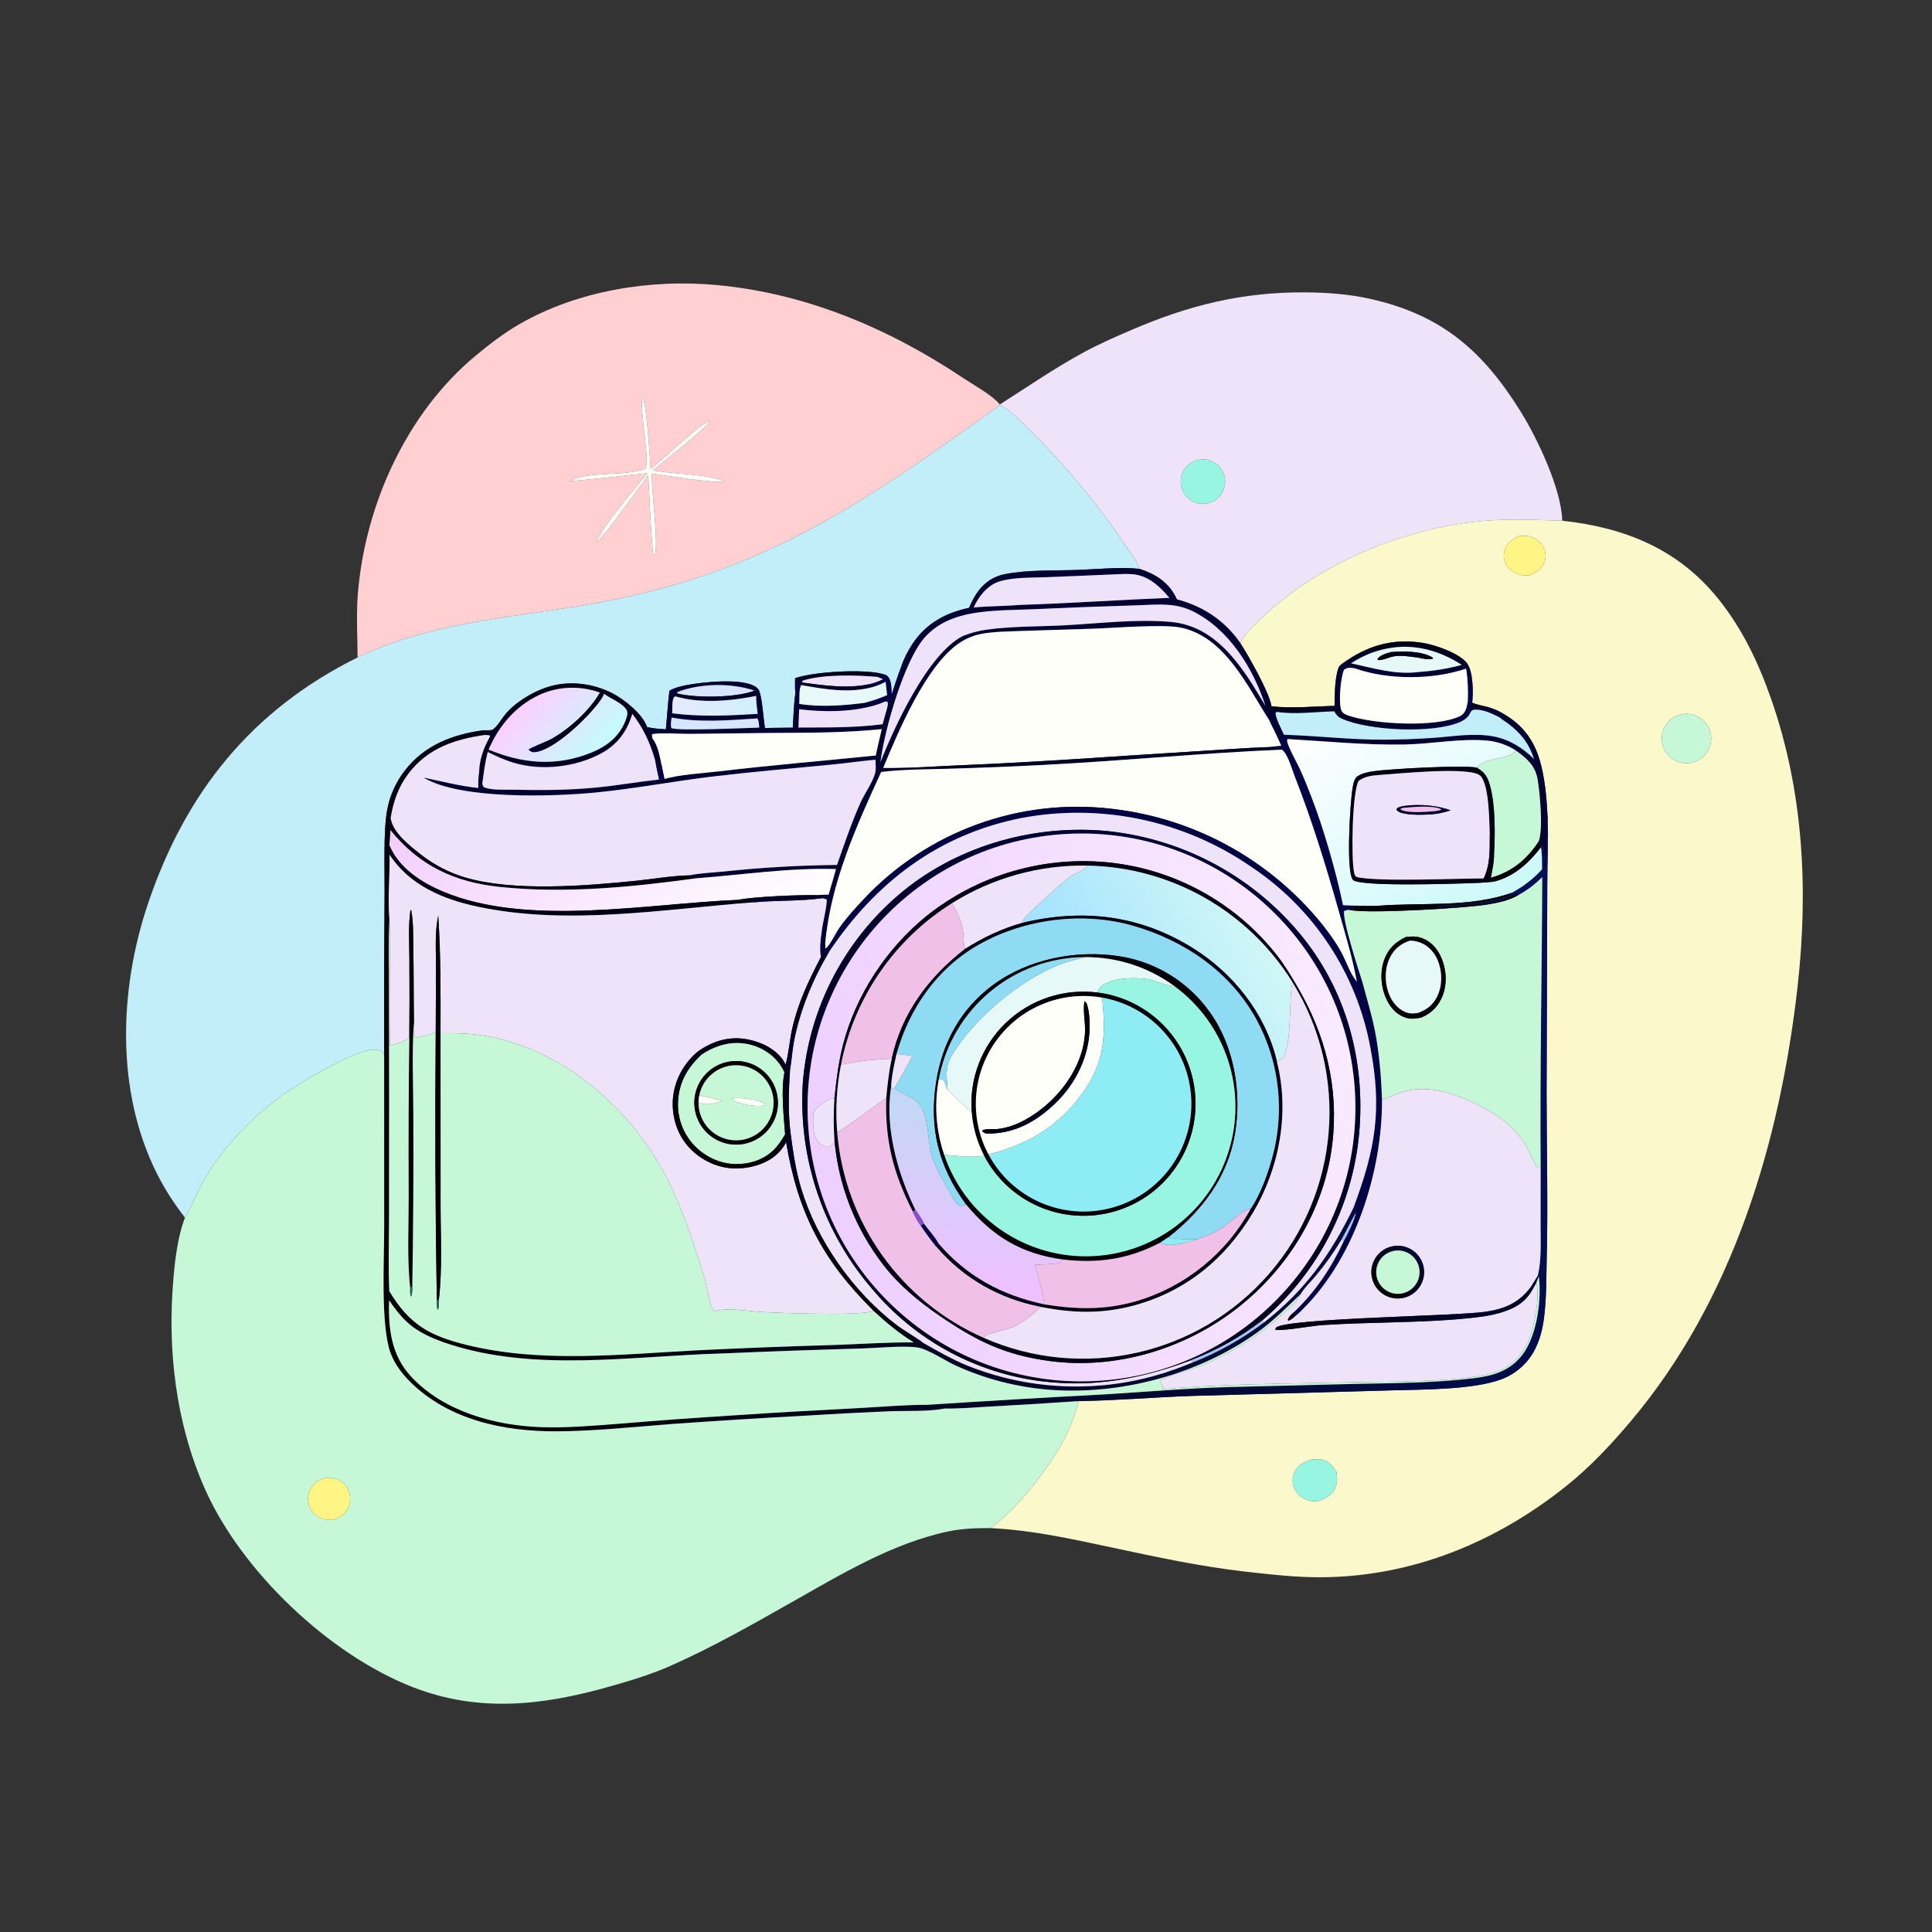 <svg width="1024" height="1024" viewBox="0 0 1024 1024" fill="none" xmlns="http://www.w3.org/2000/svg">
<rect x="0" y="0" width="1024" height="1024" fill="#333333" stroke="none"/>
<path d="M189.544 348.451C189.471 336.877 188.742 325.654 189.724 314.06C193.676 267.397 215.478 219.08 251.795 188.772C259.108 182.67 267.093 176.524 275.351 171.777C306.389 153.936 345.1 147.759 380.459 151.126C427.653 155.62 471.334 174.185 510.538 200.387C516.11 204.111 525.828 209.363 529.954 214.361L530.018 214.667C456.036 267.919 402.545 305.135 310.459 320.621C269.619 327.489 227.397 330.171 189.544 348.451ZM340.524 210.332C338.798 217.405 344.778 245.07 342.032 248.48C330.17 252.749 312.852 249.429 301.786 254.929C302.662 255.43 338.12 251.271 343.142 250.791C336.697 258.778 318.942 279.208 316.012 287.587C322.099 281.643 327.065 274.167 332.133 267.344C335.961 262.191 340.107 257.057 343.566 251.656C344.344 264.555 344.669 277.504 345.867 290.377C345.912 291.795 345.775 293.045 346.745 294.188L347.266 293.849C348.885 285.079 345.37 261.74 345.439 250.984C352.044 251.88 379.088 256.419 383.943 255.117C376.014 251.32 355.888 251.236 346.165 249.303C351.321 244.698 374.536 226.918 376.485 222.917C371.77 223.706 351.058 244.154 344.836 248.438C344.529 243.506 342.676 212.85 340.524 210.332Z" fill="#FFCFD2"/>
<path d="M529.953 214.361C544.771 204.945 559.181 194.953 574.655 186.597C582.507 182.357 590.731 178.749 598.914 175.207C629.689 161.889 658.169 154.743 691.836 154.959C703.444 155.033 715.181 155.899 726.529 158.462C764.231 166.976 785.941 186.032 805.827 217.9C814.918 232.467 827.636 259.324 828.016 275.984C813.501 275.518 798.755 274.848 784.273 276.251C743.902 280.163 699.613 298.469 669.935 326.426C665.784 330.336 659.907 335.654 657.346 340.797C649.031 328.887 637.672 321.386 623.755 317.706C623.542 317.206 623.313 316.712 623.065 316.228C619.05 308.374 612.025 304.089 603.901 301.495C603.815 301.152 603.696 300.617 603.559 300.265C602.326 297.098 599.567 293.646 597.654 290.774C582.357 267.748 564.661 246.409 544.864 227.115C540.556 222.874 535.483 217.22 530.017 214.667L529.953 214.361ZM635.356 243.69C632.052 244.328 629.18 246.349 627.463 249.242C625.746 252.135 625.349 255.625 626.372 258.83C628.173 264.475 633.889 267.902 639.718 266.831C645.398 265.786 649.483 260.775 649.36 255.001C649.286 251.531 647.686 248.271 644.986 246.091C642.287 243.911 638.763 243.032 635.356 243.69Z" fill="#EEE3F8"/>
<path d="M343.141 250.791C338.119 251.271 302.661 255.43 301.785 254.929C312.851 249.429 330.169 252.749 342.031 248.48C344.777 245.07 338.797 217.405 340.523 210.332C342.675 212.85 344.528 243.506 344.835 248.438C351.057 244.154 371.769 223.706 376.484 222.917C374.535 226.918 351.32 244.698 346.164 249.303C355.887 251.236 376.013 251.32 383.942 255.117C379.087 256.419 352.044 251.88 345.439 250.984C345.37 261.74 348.884 285.079 347.265 293.849L346.744 294.188C345.774 293.045 345.911 291.795 345.866 290.377C344.668 277.504 344.343 264.555 343.565 251.656C340.106 257.057 335.96 262.191 332.132 267.344C327.064 274.167 322.099 281.643 316.012 287.587C318.942 279.208 336.696 258.778 343.141 250.791Z" fill="#FFFFFA"/>
<path d="M189.54 348.451C227.393 330.171 269.615 327.489 310.455 320.621C402.541 305.135 456.032 267.919 530.014 214.667C535.48 217.22 540.553 222.874 544.861 227.115C564.658 246.409 582.354 267.748 597.651 290.774C599.564 293.646 602.323 297.098 603.556 300.265C603.693 300.617 603.812 301.152 603.898 301.495C593.413 300.409 581.958 301.704 571.414 302.072C559.477 302.488 544.462 301.961 532.877 304.268C529.124 305.016 525.926 306.338 522.907 308.75C518.356 312.387 515.894 316.992 513.605 322.187C501.08 324.817 490.816 330.446 483.616 341.326C481.187 344.998 478.96 349.323 477.612 353.521C475.728 358.322 474.18 363.236 472.589 368.14C472.401 365.237 472.693 360.183 470.174 358.183C469.549 357.687 468.512 357.405 467.76 357.207C457.727 354.474 431.544 355.96 421.412 359.452C421.44 362.012 421.262 364.824 421.558 367.354C420.71 373.404 420.594 379.575 420.19 385.669L405.441 385.859C404.608 380.674 404.053 370.856 402.505 366.469C402.153 365.474 401.601 364.818 400.755 364.205C393.776 359.141 372.109 361.537 363.934 363.125C360.737 363.746 357.658 364.464 354.806 366.098C353.991 372.914 353.578 379.76 352.919 386.591C349.668 386.273 346.038 386.205 342.908 385.295C340.707 378.516 330.663 370.535 324.5 367.41C313.856 362.015 301.147 360.516 289.711 364.323C281.718 366.985 272.635 372.564 267.358 379.205C265.59 381.43 263.536 385.087 261.242 386.672C260.331 387.302 257.47 387.032 256.251 387.051C239.881 389.234 224.818 395.01 214.507 408.513C209.732 414.667 206.528 421.892 205.172 429.562C203.164 440.58 203.938 460.464 203.84 472.322C203.617 501.323 203.54 530.324 203.607 559.325C202.634 557.501 202.372 557.146 200.264 556.562C191.601 554.165 162.339 572.139 154.165 577.438C136.165 589.108 118.738 606.902 108.042 625.665C104.412 632.033 101.849 639.198 98.042 645.388C92.248 637.887 87.243 630.188 83.007 621.702C61.305 578.223 63.133 524.505 78.372 479.16C98.247 420.021 133.4 376.288 189.54 348.451Z" fill="#C1EEF8"/>
<path d="M626.37 258.83C625.347 255.625 625.744 252.135 627.461 249.242C629.178 246.349 632.05 244.328 635.354 243.69C638.761 243.032 642.285 243.911 644.984 246.091C647.684 248.271 649.284 251.531 649.358 255.001C649.481 260.775 645.396 265.786 639.716 266.831C633.887 267.902 628.171 264.475 626.37 258.83Z" fill="#98F5E1"/>
<path d="M657.343 340.797C659.904 335.654 665.781 330.336 669.932 326.426C699.61 298.469 743.899 280.163 784.27 276.251C798.752 274.848 813.498 275.518 828.013 275.984C861.081 279.587 889.459 290.909 910.77 317.465C923.552 333.394 931.95 351.13 938.674 370.281C955.868 419.248 958.546 471.47 952.768 522.777C943.49 605.154 918.536 689.153 864.227 753.418C853.709 765.864 842.634 777.677 829.866 787.858C792.884 817.349 748.951 835.472 701.271 835.975C687.455 836.121 673.581 834.534 659.868 832.968C635.942 830.237 612.534 825.167 589.013 820.144C567.532 815.558 546.874 810.971 524.855 809.92C538.781 800.475 556.156 777.783 563.99 762.902C567.294 756.625 569.903 749.433 571.83 742.598C591.382 742.321 611.075 740.627 630.637 739.906L738.138 736.903C754.181 736.447 781.198 736.627 795.98 730.964C800.742 729.139 805.02 726.243 808.483 722.498C814.196 716.35 816.978 708.138 818.157 699.959C819.758 688.849 819.53 677.149 819.805 665.935C820.507 637.271 819.739 608.589 819.722 579.919L820.091 469.12C820.074 457.304 820.739 445.558 820.313 433.731C819.736 423.006 818.893 411.452 815.544 401.213C811.836 389.874 804.705 382.19 794.093 376.841C788.331 374.008 784.794 374.347 780.287 372.465C780.904 367.107 780.852 356.051 777.55 351.562C773.71 346.34 760.811 341.834 754.339 340.78C738.142 338.142 724.571 342.201 711.526 351.714C709.499 352.982 709.205 354.315 708.699 356.517C707.403 362.156 707.459 368.376 707.337 374.147C696.332 374.341 684.847 375.64 673.906 374.334C672.706 366.807 661.934 347.935 657.343 340.797ZM805.144 284.081C801.71 285.774 798.896 287.462 797.56 291.306C796.67 293.867 796.942 296.649 798.208 299.034C799.657 301.764 802.267 303.683 805.208 304.555C807.076 305.11 808.974 305.067 810.886 304.853C814.227 303.416 817.036 301.7 818.475 298.197C819.494 295.717 819.411 292.973 818.326 290.525C817.056 287.661 814.465 285.472 811.506 284.496C809.418 283.807 807.305 283.942 805.144 284.081ZM890.763 378.701C883.787 380.402 879.478 387.399 881.099 394.394C882.721 401.388 889.669 405.776 896.681 404.234C901.289 403.221 904.997 399.81 906.389 395.302C907.782 390.794 906.644 385.886 903.41 382.451C900.177 379.016 895.346 377.583 890.763 378.701ZM695.283 773.542C691.372 774.871 688.104 776.219 686.161 780.153C684.9 782.705 684.834 785.761 685.86 788.406C687.015 791.383 689.271 793.545 692.194 794.779C694.46 795.736 696.44 795.854 698.844 795.531C702.474 794.236 705.903 792.521 707.609 788.853C708.955 785.956 708.794 783.088 708.347 780.013C706.383 776.988 704.373 774.373 700.655 773.593C698.943 773.234 697.021 773.445 695.283 773.542Z" fill="#FBF8CC"/>
<path d="M810.886 304.853C808.974 305.067 807.076 305.11 805.208 304.555C802.267 303.683 799.657 301.764 798.208 299.034C796.942 296.649 796.67 293.867 797.56 291.306C798.896 287.462 801.71 285.774 805.144 284.081C807.305 283.942 809.418 283.807 811.506 284.496C814.465 285.472 817.055 287.661 818.325 290.525C819.41 292.973 819.494 295.717 818.475 298.197C817.036 301.7 814.227 303.416 810.886 304.853Z" fill="#FEF584"/>
<path d="M513.607 322.187C515.896 316.992 518.358 312.387 522.909 308.75C525.928 306.338 529.126 305.016 532.879 304.268C544.464 301.961 559.479 302.488 571.416 302.072C581.96 301.704 593.415 300.409 603.9 301.495C612.024 304.089 619.049 308.374 623.064 316.228C623.312 316.712 623.541 317.206 623.754 317.706C637.671 321.386 649.03 328.887 657.345 340.797C661.936 347.935 672.708 366.807 673.908 374.334L673.332 375.382L673.768 376.307C674.552 376.51 676.215 376.7 676.753 377.317L676.032 378.01C676.545 381.729 679.028 385.948 680.511 389.434C698.334 389.962 716.146 392.162 733.986 392.041C742.565 391.983 751.27 391.681 759.826 391.071C770.375 390.318 781.184 388.342 791.693 390.338C799.947 391.905 807.208 396.424 813.075 402.331C810.506 394.221 806.377 388.965 799.677 383.757C798.164 382.581 796.291 381.555 794.896 380.278C793.722 377.133 786.825 376.437 784.207 375.133C786.333 373.453 790.888 376.8 793.359 376.85C793.605 376.855 793.85 376.844 794.095 376.841C804.707 382.19 811.838 389.874 815.546 401.213C818.895 411.452 819.738 423.006 820.315 433.731C819.873 437.581 819.683 459.479 819.019 460.657C818.24 459.836 818.25 459.241 818.324 458.143C818.343 457.871 818.473 457.092 818.509 456.839C818.908 454.036 818.478 451.029 817.907 448.278L817.3 447.779L816.326 448.259L815.489 446.072C818.027 439.764 816.166 419.951 814.928 412.871C813.684 405.751 809.062 401.772 803.477 397.815C798.935 394.856 793.743 393.043 788.346 392.532C774.546 391.207 758.569 394.357 744.365 394.6C723.523 394.956 703.141 392.904 682.387 391.703C681.436 391.379 680.484 391.09 679.522 390.799L678.941 391.703C676.483 388.786 676.248 383.882 672.794 381.826C661.148 363.741 649.333 337.636 626.052 332.691C616.488 330.659 590.523 332.88 579.187 333.223L541.641 334.411C534.804 334.69 527.495 334.708 520.742 335.858C516.375 336.622 512.217 338.294 508.537 340.767C490.896 352.511 476.128 387.571 468.091 407.072L467.042 409.16C453.769 438.108 440.28 467.838 437.374 500.007L437.437 502.792C437.536 503.604 437.371 503.348 437.64 503.683C435.306 505.406 436.364 506.137 435.138 507.2C434.311 503.586 434.848 498.098 435.446 494.437C435.565 490.936 438.894 478.343 438.058 476.611L435.768 476.08C436.538 475.86 437.311 475.648 438.085 475.445C436.712 475.339 435.375 475.264 434.073 474.774C433.795 474.67 433.521 474.557 433.244 474.448C435.18 474.167 437.218 474.242 439.172 474.202C440.527 469.686 441.833 465.155 443.092 460.611C418.408 459.858 393.716 463.639 369.166 465.488C367.577 465.157 366.68 464.848 365.329 463.953C371.224 462.727 377.796 462.523 383.811 461.911C403.685 459.796 423.649 458.637 443.633 458.439C447.512 447.405 451.262 436.226 456.026 425.535C458.342 420.338 462.384 415.133 463.861 409.667C464.409 407.639 464.057 404.795 464.022 402.679C456.041 403.375 448.115 404.547 440.142 405.317C419.536 407.307 398.948 409.048 378.383 411.497C357.657 413.966 337.049 417.917 316.297 419.99C293.226 422.295 243.899 423.897 224.441 412.12C234.249 414.144 243.476 416.607 253.489 417.646C253.482 414.801 253.484 412.081 253.938 409.264C254.132 411.358 253.984 414.928 255.081 416.689L255.613 415.386C255.774 415.959 256.032 416.528 256.248 417.084C260.076 419.003 267.071 418.446 271.34 418.55C286.269 418.914 301.191 418.854 316.066 417.407C327.211 416.323 338.226 414.354 349.348 413.154C350.306 413.215 351.225 413.04 352.174 412.913C359.582 410.561 372.999 409.788 380.993 408.841C408.697 405.556 436.437 403.266 464.181 400.426C465.156 395.746 466.221 391.086 467.374 386.447C448.213 388.416 428.577 388.378 409.321 388.459L365.326 388.969C362.041 389.018 347.247 388.16 345.512 389.275L345.757 391.321C344.359 390.05 343.464 387.069 342.91 385.295C346.04 386.205 349.67 386.273 352.921 386.591C353.58 379.76 353.993 372.914 354.808 366.098C357.66 364.464 360.739 363.746 363.936 363.125C372.111 361.537 393.778 359.141 400.757 364.205C401.603 364.818 402.155 365.474 402.507 366.469C404.055 370.856 404.61 380.674 405.443 385.859L420.192 385.669C420.596 379.575 420.712 373.404 421.56 367.354C421.624 367.21 421.695 367.069 421.753 366.923C422.209 365.757 422.129 364.749 422.773 363.63L422.554 364.044L423.011 364.723C423.157 367.439 423.098 370.419 423.571 373.084C434.775 374.885 447.089 373.986 458.27 372.522C460.322 372.773 461.891 372.564 463.543 373.881C450.715 377.542 436.714 377.464 423.546 375.93L423.202 385.616C437.983 385.531 453.121 385.802 467.796 383.857L470.086 375.688C470.219 375.554 470.367 375.433 470.485 375.285C472.357 372.951 478.136 356.678 477.614 353.521C478.962 349.323 481.189 344.998 483.618 341.326C490.818 330.446 501.082 324.817 513.607 322.187ZM399.914 366.044C387.646 361.863 371.154 362.111 359.041 366.782C358.962 367.468 358.853 367.215 359.146 367.602L357.963 369.085C357.016 369.648 356.987 369.745 356.723 370.785C356.173 372.958 356.366 375.812 356.294 378.069C371.451 380.029 386.404 379.28 401.606 378.381C401.237 375.224 400.717 372.031 400.796 368.848C400.956 367.814 400.74 367.229 400.482 366.231L399.914 366.044ZM595.59 304.221L555.462 305.898C547.355 306.275 537.633 305.797 529.828 308.139C526.404 309.167 523.581 311.329 521.202 313.944C519.05 316.309 517.381 319.092 516.068 321.995C523.987 321.198 531.956 321.347 539.876 320.649C566.509 319.8 593.172 317.947 619.815 316.869C614.718 310.845 608.686 305.078 600.376 304.342C598.791 304.202 597.179 304.218 595.59 304.221ZM603.852 320.78C585.132 321.329 566.418 322.034 547.711 322.894C535.151 323.469 521.373 323.118 509.239 326.476C502.038 328.468 495.618 331.886 490.512 337.412C479.28 349.567 468.687 387.207 466.655 403.948C474.338 384.543 491.828 346.61 510.311 337.086C514.374 335.536 518.274 334.404 522.587 333.79C536.147 331.86 550.33 332.145 564.009 331.434C582.476 330.474 601.628 328.026 620.075 329.591C624.915 329.971 629.653 331.179 634.084 333.162C650.929 340.74 661.681 358.886 670.742 374.184C664.232 354.295 651.565 333.662 632.36 324.056C623.033 319.391 613.944 320.413 603.852 320.78ZM355.984 380.309C355.728 382.184 355.294 384.05 355.838 385.9C359.064 387.535 396.187 385.844 402.4 385.632C402.253 384.028 402.283 382.172 401.443 380.764C386.663 381.752 370.637 383.119 355.984 380.309Z" fill="#020232"/>
<path d="M516.066 321.995C517.379 319.092 519.048 316.309 521.2 313.944C523.579 311.329 526.402 309.167 529.826 308.139C537.631 305.797 547.353 306.275 555.46 305.898L595.588 304.221C597.177 304.218 598.789 304.202 600.374 304.342C608.684 305.078 614.716 310.845 619.813 316.869C593.17 317.947 566.507 319.8 539.874 320.649C531.954 321.347 523.985 321.198 516.066 321.995Z" fill="#EEE3F8"/>
<path d="M466.656 403.948C468.688 387.207 479.281 349.567 490.513 337.412C495.619 331.886 502.039 328.468 509.24 326.476C521.374 323.118 535.152 323.469 547.712 322.894C566.419 322.034 585.133 321.329 603.853 320.78C613.945 320.413 623.034 319.391 632.361 324.056C651.566 333.662 664.233 354.295 670.743 374.184C661.682 358.886 650.93 340.74 634.085 333.162C629.654 331.179 624.916 329.971 620.076 329.591C601.629 328.026 582.477 330.474 564.01 331.434C550.331 332.145 536.148 331.86 522.588 333.79C518.275 334.404 514.375 335.536 510.312 337.086C491.829 346.61 474.339 384.543 466.656 403.948Z" fill="#EEE3F8"/>
<path d="M468.09 407.072C476.127 387.571 490.895 352.511 508.536 340.767C512.216 338.294 516.374 336.622 520.741 335.858C527.494 334.708 534.803 334.69 541.64 334.411L579.186 333.223C590.522 332.88 616.487 330.659 626.051 332.691C649.332 337.636 661.147 363.741 672.793 381.826C674.991 386.284 677.287 390.764 679.197 395.352C677.275 395.518 675.311 395.605 673.411 395.931C659.556 396.404 645.697 397.5 631.859 398.338C591.48 400.784 551.074 403.896 510.654 405.52C496.576 406.085 482.155 407.293 468.09 407.072Z" fill="#FFFFFA"/>
<path d="M711.527 351.714C724.572 342.201 738.142 338.142 754.339 340.78C760.811 341.834 773.711 346.34 777.551 351.562C780.853 356.051 780.905 367.107 780.288 372.465L779.566 372.83L777.961 371.633C778.224 365.748 778.003 360.2 777.073 354.376C759.334 360.421 735.542 360.456 717.988 354.193C717.412 352.483 713.086 353.232 711.527 351.714ZM738.798 343.173C730.222 344.223 723.32 346.98 716.02 351.574C727.889 354.075 739.275 357.727 751.622 356.218C759.352 355.618 767.274 354.507 774.762 352.411C764.215 345.506 751.493 341.533 738.798 343.173Z" fill="url(#paint0_linear_27_26030)"/>
<path d="M716.02 351.574C723.32 346.98 730.222 344.223 738.798 343.173C751.493 341.533 764.215 345.506 774.762 352.411C767.274 354.507 759.352 355.618 751.622 356.218C739.275 357.727 727.889 354.075 716.02 351.574ZM737.281 345.601C734.705 346.376 731.802 347.01 730.087 349.258L730.485 349.87C733.1 349.925 735.489 348.621 738.009 348.031C742.095 347.075 747.477 347.987 751.615 348.57C754.233 349.085 756.652 349.716 759.321 349.219L759.51 348.635C753.74 344.957 743.853 345.103 737.281 345.601Z" fill="#E6F8F8"/>
<path d="M751.618 348.57C747.48 347.987 742.098 347.075 738.012 348.031C735.492 348.621 733.103 349.925 730.488 349.87L730.09 349.258C731.805 347.01 734.708 346.376 737.284 345.601C743.856 345.103 753.743 344.957 759.513 348.635L759.324 349.219C756.655 349.716 754.236 349.085 751.618 348.57Z" fill="url(#paint1_linear_27_26030)"/>
<path d="M707.339 374.147C707.461 368.376 707.405 362.156 708.701 356.517C709.207 354.315 709.501 352.982 711.528 351.714C713.087 353.232 717.413 352.483 717.989 354.193C715.666 353.922 714.289 353.578 712.333 355.014C710.581 359.148 709.316 372.416 710.959 376.532C711.586 378.104 713.127 378.723 714.63 379.246C728.121 383.937 761.546 385.747 773.996 379.477C775.851 378.543 776.747 376.839 777.293 374.924C777.6 373.847 777.785 372.737 777.962 371.633L779.567 372.83C779.675 374.157 779.336 375.278 779.374 376.507C779.381 376.742 779.5 376.96 779.562 377.186C778.471 379.979 776.448 381.563 773.732 382.737C759.538 388.872 725.881 387.412 711.254 380.96C709.18 380.046 708.306 378.932 707.127 377.028C697.438 377.283 686.269 378.833 676.753 377.317C676.215 376.7 674.552 376.51 673.768 376.307L673.332 375.382L673.908 374.334C684.849 375.64 696.334 374.341 707.339 374.147Z" fill="url(#paint2_linear_27_26030)"/>
<path d="M472.591 368.14C474.182 363.236 475.73 358.322 477.614 353.521C478.136 356.678 472.357 372.951 470.485 375.285C470.367 375.433 470.219 375.554 470.086 375.688C470.378 374.319 470.844 373.3 470.385 371.95L469.174 371.809C467.325 372.647 465.482 373.285 463.543 373.881C461.891 372.564 460.322 372.773 458.27 372.522C462.379 371.43 466.301 370.125 470.198 368.426L469.384 361.386C467.085 362.519 464.936 363.507 462.444 364.176C461.912 363.45 461.367 363.157 460.621 362.672C463.268 361.959 465.601 361.232 468.051 359.968L464.986 358.771C465.823 357.808 466.596 357.625 467.762 357.207C468.514 357.405 469.551 357.687 470.176 358.183C472.695 360.183 472.403 365.237 472.591 368.14Z" fill="#020345"/>
<path d="M777.962 371.633C777.785 372.737 777.6 373.847 777.293 374.924C776.747 376.839 775.851 378.543 773.996 379.477C761.546 385.747 728.121 383.937 714.63 379.246C713.127 378.723 711.586 378.104 710.959 376.532C709.316 372.416 710.581 359.148 712.333 355.014C714.289 353.578 715.666 353.922 717.989 354.193C735.543 360.456 759.335 360.421 777.074 354.376C778.004 360.2 778.225 365.748 777.962 371.633Z" fill="#FFFFFA"/>
<path d="M421.415 359.452C431.547 355.96 457.73 354.474 467.763 357.207C466.597 357.625 465.824 357.808 464.987 358.771C453.99 357.748 435.854 357.335 425.393 360.772L425.108 361.463L425.482 361.806L424.717 363.094C423.22 365.117 423.941 370.466 423.572 373.084C423.099 370.419 423.158 367.439 423.012 364.723L422.555 364.044L422.774 363.63C422.13 364.749 422.21 365.757 421.754 366.923C421.696 367.069 421.625 367.21 421.561 367.354C421.265 364.824 421.443 362.012 421.415 359.452Z" fill="url(#paint3_linear_27_26030)"/>
<path d="M425.479 361.806L425.105 361.463L425.39 360.772C435.851 357.335 453.987 357.748 464.984 358.771L468.049 359.968C465.599 361.232 463.266 361.959 460.619 362.672C448.847 365.09 437.225 363.324 425.479 361.806Z" fill="#EEE3F8"/>
<path d="M424.715 363.094L425.48 361.806C437.226 363.324 448.848 365.09 460.62 362.672C461.366 363.157 461.911 363.45 462.443 364.176C450.041 367.567 437.108 365.332 424.715 363.094Z" fill="#030125"/>
<path d="M462.443 364.176C464.935 363.507 467.084 362.519 469.383 361.386L470.197 368.426C466.3 370.125 462.378 371.43 458.269 372.522C447.088 373.986 434.774 374.885 423.57 373.084C423.939 370.466 423.218 365.117 424.715 363.094C437.108 365.332 450.041 367.567 462.443 364.176Z" fill="#E6F8F8"/>
<path d="M256.252 387.051C257.471 387.032 260.332 387.302 261.243 386.672C263.537 385.087 265.591 381.43 267.359 379.205C272.636 372.564 281.72 366.985 289.713 364.323C301.149 360.516 313.858 362.015 324.502 367.41C330.665 370.535 340.709 378.516 342.91 385.295C343.464 387.069 344.358 390.05 345.756 391.321C348.729 395.032 349.685 400.917 350.65 405.48C350.403 406.15 350.089 406.803 349.801 407.457L349.239 407.332C348.888 406.083 348.612 404.708 347.769 403.686C347.615 403.499 347.45 403.32 347.29 403.138C344.654 393.922 341.04 385.965 335.128 378.355C332.39 387.628 327.267 394.647 318.67 399.302C305.075 406.664 286.994 408.715 272.179 404.257C267.426 402.827 262.951 400.785 258.511 398.584C257.019 404.15 256.405 409.699 255.613 415.386L255.08 416.689C253.983 414.928 254.132 411.358 253.938 409.264C254.134 402.293 256.38 396.278 259.768 390.283L259.446 389.737L257.127 389.521C257.838 389.129 258.333 388.952 259.145 388.778C259.411 388.721 259.679 388.675 259.946 388.624L260.075 388.148L258.88 388.469L258.732 387.527L256.252 387.051ZM318.002 367.077C307.344 363.287 295.763 363.65 285.492 368.491C273.245 374.264 264.173 384.979 258.975 397.325C277.21 404.855 295.093 406.433 313.717 398.759C321.51 395.548 327.85 390.711 331.217 382.727C331.894 381.123 333.052 378.295 332.23 376.585C330.34 372.653 323.5 370.386 320.14 367.675L318.002 367.077Z" fill="url(#paint4_linear_27_26030)"/>
<path d="M359.145 367.602C358.852 367.215 358.961 367.468 359.04 366.782C371.153 362.111 387.645 361.863 399.913 366.044C390.526 369.827 369.002 370.065 359.145 367.602Z" fill="#D5E6FE"/>
<path d="M258.977 397.325C264.175 384.979 273.247 374.264 285.494 368.491C295.765 363.65 307.347 363.287 318.005 367.077C317.897 367.262 317.791 367.448 317.681 367.631C311.987 377.104 301.534 386.557 291.858 391.897C290.092 392.871 280.456 396.614 280.211 397.345C281.33 398.316 282.074 398.8 283.61 398.619C294.167 397.377 312.087 379.721 317.976 371.494C318.841 370.287 319.566 369.043 320.143 367.675C323.503 370.386 330.343 372.653 332.233 376.585C333.055 378.295 331.896 381.123 331.219 382.727C327.852 390.711 321.512 395.548 313.719 398.759C295.095 406.433 277.212 404.855 258.977 397.325Z" fill="url(#paint5_linear_27_26030)"/>
<path d="M399.916 366.044L400.484 366.231C400.742 367.229 400.958 367.814 400.798 368.848C387.18 371.571 371.465 373.008 357.965 369.085L359.148 367.602C369.005 370.065 390.529 369.827 399.916 366.044Z" fill="#030125"/>
<path d="M318.005 367.077L320.143 367.675C319.566 369.043 318.841 370.287 317.976 371.494C312.087 379.721 294.167 397.377 283.61 398.619C282.074 398.8 281.33 398.316 280.211 397.345C280.456 396.614 290.092 392.871 291.858 391.897C301.534 386.557 311.987 377.104 317.681 367.631C317.791 367.448 317.897 367.262 318.005 367.077Z" fill="url(#paint6_linear_27_26030)"/>
<path d="M356.293 378.069C356.365 375.812 356.172 372.958 356.722 370.785C356.986 369.745 357.015 369.648 357.962 369.085C371.462 373.008 387.177 371.571 400.795 368.848C400.716 372.031 401.236 375.224 401.605 378.381C386.403 379.28 371.45 380.029 356.293 378.069Z" fill="url(#paint7_linear_27_26030)"/>
<path d="M423.547 375.93C436.715 377.464 450.716 377.542 463.544 373.881C465.483 373.285 467.326 372.647 469.175 371.809L470.386 371.95C470.845 373.3 470.379 374.319 470.087 375.688L467.797 383.857C453.122 385.802 437.984 385.531 423.203 385.616L423.547 375.93Z" fill="#EEE3F8"/>
<path d="M779.567 372.83L780.289 372.465C784.796 374.347 788.333 374.008 794.095 376.841C793.85 376.844 793.605 376.855 793.359 376.85C790.888 376.8 786.333 373.453 784.207 375.133C786.825 376.437 793.722 377.133 794.896 380.278C791.116 378.404 786.679 376.126 782.372 376.143C780.824 376.149 780.664 376.104 779.562 377.186C779.5 376.96 779.381 376.742 779.374 376.507C779.336 375.278 779.675 374.157 779.567 372.83Z" fill="#030125"/>
<path d="M779.561 377.186C780.663 376.104 780.823 376.149 782.371 376.143C786.678 376.126 791.115 378.404 794.895 380.278C796.29 381.555 798.163 382.581 799.676 383.757C806.376 388.965 810.505 394.221 813.074 402.331C807.207 396.424 799.946 391.905 791.692 390.338C781.183 388.342 770.374 390.318 759.825 391.071C751.269 391.681 742.564 391.983 733.985 392.041C716.145 392.162 698.333 389.962 680.51 389.434C679.027 385.948 676.544 381.729 676.031 378.01L676.752 377.317C686.268 378.833 697.437 377.283 707.126 377.028C708.305 378.932 709.179 380.046 711.253 380.96C725.88 387.412 759.537 388.872 773.731 382.737C776.447 381.563 778.47 379.979 779.561 377.186Z" fill="#C1EEF8"/>
<path d="M896.685 404.234C889.673 405.776 882.725 401.388 881.103 394.394C879.482 387.399 883.791 380.402 890.767 378.701C895.35 377.583 900.181 379.016 903.414 382.451C906.648 385.886 907.786 390.794 906.393 395.302C905.001 399.81 901.293 403.221 896.685 404.234Z" fill="#C6F7D7"/>
<path d="M335.129 378.355C341.041 385.965 344.655 393.922 347.291 403.138C347.877 406.502 348.6 409.822 349.348 413.154C338.226 414.354 327.211 416.323 316.066 417.407C301.191 418.854 286.269 418.914 271.34 418.55C267.071 418.446 260.076 419.003 256.248 417.084C256.032 416.528 255.774 415.959 255.613 415.386C256.405 409.699 257.02 404.15 258.512 398.584C262.952 400.785 267.427 402.827 272.18 404.257C286.995 408.715 305.076 406.664 318.671 399.302C327.268 394.647 332.391 387.628 335.129 378.355Z" fill="#EEE3F8"/>
<path d="M402.401 385.632C396.188 385.844 359.065 387.535 355.839 385.9C355.295 384.05 355.729 382.184 355.985 380.309C370.638 383.119 386.664 381.752 401.444 380.764C402.284 382.172 402.254 384.028 402.401 385.632Z" fill="#D5E6FE"/>
<path d="M672.793 381.826C676.247 383.882 676.482 388.786 678.94 391.703L679.521 390.799C680.483 391.09 681.435 391.379 682.386 391.703C682.329 392.103 682.153 392.505 682.215 392.904C682.685 395.94 687.78 404.922 689.279 408.275C691.265 412.719 693.071 417.269 694.843 421.801C701.475 438.776 708.11 461.892 711.839 479.77C717.975 480.13 724.125 480.077 730.27 480.096C725.618 480.944 720.787 479.622 716.267 480.706C717.269 481.106 717.986 481.13 719.058 481.23C717.685 481.678 716.231 481.758 714.912 482.193L712.538 482.715C710.89 485.95 720.377 515.18 722.108 520.561L721.317 522.459L720.65 522.53L719.188 520.428C716.827 507.507 712.85 494.413 709.26 481.781C702.468 457.885 695.21 434.355 686.13 411.212C684.674 407.501 682.497 399.505 679.433 397.32C677.781 395.614 675.621 395.979 673.411 395.931C675.311 395.605 677.275 395.518 679.197 395.352C677.287 390.764 674.991 386.284 672.793 381.826Z" fill="#020345"/>
<path d="M345.757 391.321L345.512 389.275C347.247 388.16 362.041 389.018 365.326 388.969L409.321 388.459C428.577 388.378 448.213 388.416 467.374 386.447C466.221 391.086 465.156 395.746 464.181 400.426C436.437 403.266 408.697 405.556 380.993 408.841C372.999 409.788 359.582 410.561 352.174 412.913C351.622 410.448 351.156 407.955 350.651 405.48C349.686 400.917 348.73 395.032 345.757 391.321Z" fill="#FFFFFA"/>
<path d="M203.61 559.325C203.543 530.324 203.62 501.323 203.843 472.322C203.941 460.464 203.167 440.58 205.175 429.562C206.531 421.892 209.735 414.667 214.51 408.513C224.821 395.01 239.884 389.234 256.254 387.051L258.734 387.527L258.881 388.469L260.077 388.148L259.948 388.624C259.681 388.675 259.413 388.721 259.147 388.778C258.335 388.952 257.84 389.129 257.129 389.521C241.045 391.802 226.742 396.563 216.543 409.953C211.108 417.087 208.495 424.814 207.042 433.58C206.584 435.471 206.457 437.262 206.355 439.201L206.913 439.967C206.807 442.675 206.647 445.355 206.394 448.053C206.25 449.418 206.288 450.558 206.422 451.912L206.063 452.558L206.469 452.965C206.704 464.236 205.384 476.099 206.398 487.267C205.774 498.615 206.133 510.129 206.138 521.496L206.242 583.139L206.188 646.546C206.156 659.115 205.763 671.819 206.337 684.372C216.966 701.906 227.321 707.899 247.231 712.819C286.522 722.529 328.503 717.868 368.449 715.754C392.844 714.542 417.252 713.587 441.668 712.892C455.877 712.393 470.243 711.398 484.453 711.494C486.071 711.701 487.492 711.754 489.117 711.637C496.787 716.017 504.612 720.497 512.802 723.838C544.464 736.456 579.397 738.311 612.217 729.118C618.987 727.266 625.516 724.799 632.02 722.182C645.534 716.873 658.261 709.746 669.849 700.997C691.702 684.022 705.338 664.828 717.376 640.136L719.198 638.111L719.545 638.28C719.162 639.82 718.733 641.352 718.508 642.924C715.838 647.676 713.473 652.576 710.838 657.342C706.907 663.885 702.473 670.113 697.577 675.969C695.033 679.073 691.313 682.531 689.336 685.947C682.627 692.296 676.008 699.037 668.609 704.576C639.379 726.46 600.245 738.011 563.874 736.995C543.901 736.475 524.242 731.902 506.091 723.554C500.634 720.999 492.334 715.39 486.896 714.308C480.262 712.989 464.65 714.483 457.346 714.704C432.326 715.406 407.312 716.297 382.305 717.377C335.28 718.687 284.182 727.248 238.485 712.548C230.176 709.875 221.746 706.456 215.334 700.35C211.867 697.048 208.899 693.137 206.236 689.17C205.754 704.171 207.351 718.286 217.931 729.638C235.276 748.25 262.52 755.634 287.172 756.432C300.861 756.875 314.563 755.634 328.201 754.609C348.082 752.937 367.981 751.483 387.895 750.247C410.501 748.689 433.16 747.456 455.789 746.275C467.567 745.661 479.587 744.552 491.371 744.592C522.479 742.581 553.598 740.749 584.726 739.094C606.634 737.805 628.533 735.833 650.471 735.197L718.844 733.481C739.455 733.067 760.519 732.996 780.991 730.498C791.378 729.231 800.218 726.734 806.888 718.083C814.64 708.028 817.189 688.809 815.592 676.49L815.074 676.23C817.082 667.654 816.541 658.226 816.558 649.459L816.576 619.017C816.172 567.629 817.238 516.285 817.43 464.912C813.702 468.535 809.654 471.777 805.056 474.224L804.5 473.892C799.678 475.555 794.511 477.792 789.486 478.567C783.529 479.487 777.178 479.142 771.389 480.56C768.788 481.198 766.519 479.466 764.059 481.067C762.72 481.034 762.431 481.019 761.289 480.342C764.974 479.239 768.489 480.31 772.08 479.599C774.751 479.07 777.583 479.104 780.3 478.824C785.806 478.258 791.38 477.353 796.699 475.801C798.539 475.264 800.405 474.944 801.347 473.203C807.581 469.701 812.516 466.042 817.334 460.753C817.261 456.92 817.461 452.818 816.74 449.057L816.327 448.259L817.301 447.779L817.908 448.278C818.479 451.029 818.909 454.036 818.51 456.839C818.474 457.092 818.344 457.871 818.325 458.143C818.251 459.241 818.241 459.836 819.02 460.657C819.684 459.479 819.874 437.581 820.316 433.731C820.742 445.558 820.077 457.304 820.094 469.12L819.725 579.919C819.742 608.589 820.509 637.271 819.807 665.935C819.532 677.149 819.761 688.849 818.16 699.959C816.981 708.138 814.199 716.35 808.486 722.498C805.023 726.243 800.745 729.139 795.983 730.964C781.201 736.627 754.184 736.447 738.141 736.903L630.64 739.906C611.078 740.627 591.385 742.321 571.833 742.598C555.998 743.701 540.153 744.678 524.302 745.526C516.497 745.938 508.565 746.693 500.754 746.549C491.458 748.272 480.787 747.65 471.276 748.007C455.696 748.672 440.123 749.492 424.56 750.465C401.937 751.693 379.324 753.106 356.724 754.702C336.378 756.261 315.871 758.494 295.465 758.635C267.358 758.83 237.829 752.743 217.234 732.229C212.305 727.321 207.878 721.161 206.13 714.336C201.94 697.974 203.629 668.352 203.63 650.216L203.61 559.325Z" fill="url(#paint8_linear_27_26030)"/>
<path d="M257.126 389.521L259.445 389.737L259.766 390.283C256.378 396.278 254.133 402.293 253.936 409.264C253.482 412.081 253.48 414.801 253.487 417.646C243.474 416.607 234.247 414.144 224.439 412.12C243.897 423.897 293.224 422.295 316.295 419.99C337.047 417.917 357.655 413.966 378.381 411.497C398.946 409.048 419.534 407.307 440.14 405.317C448.113 404.547 456.039 403.375 464.02 402.679C464.055 404.795 464.407 407.639 463.859 409.667C462.382 415.133 458.34 420.338 456.024 425.535C451.26 436.226 447.51 447.405 443.631 458.439C423.647 458.637 403.683 459.796 383.809 461.911C377.794 462.523 371.222 462.727 365.327 463.953C356.073 464.141 346.295 465.897 337.035 466.837C310.352 469.548 272.207 472.661 246.559 465.085C238.053 462.56 230.1 458.452 223.117 452.977C217.365 448.468 207.926 441.232 207.039 433.58C208.492 424.814 211.105 417.087 216.54 409.953C226.739 396.563 241.042 391.802 257.126 389.521Z" fill="#EEE3F8"/>
<path d="M711.84 479.77C708.111 461.892 701.476 438.776 694.844 421.801C693.072 417.269 691.266 412.719 689.28 408.275C687.781 404.922 682.686 395.94 682.216 392.904C682.154 392.505 682.33 392.103 682.387 391.703C703.141 392.904 723.523 394.956 744.365 394.6C758.569 394.357 774.546 391.207 788.346 392.532C793.743 393.043 798.935 394.856 803.477 397.815C799.008 403.322 787.391 400.851 782.725 406.88C775.891 405.352 736.279 407.566 728.146 408.75C725.319 409.162 722.07 409.815 719.63 411.357C717.705 412.574 717.277 415.578 716.908 417.679C715.609 425.07 713.323 461.738 717.034 466.288C720.131 470.085 770.005 468.371 777.402 468.18C782.15 468.057 786.836 467.821 791.562 467.338C802.309 464.739 810.141 457.611 816.739 449.057C817.46 452.818 817.26 456.92 817.333 460.753C812.515 466.042 807.58 469.701 801.346 473.203C778.456 481.154 753.989 478.219 730.271 480.096C724.126 480.077 717.976 480.13 711.84 479.77Z" fill="url(#paint9_linear_27_26030)"/>
<path d="M468.092 407.072C482.157 407.293 496.578 406.085 510.656 405.52C551.076 403.896 591.482 400.784 631.861 398.338C645.699 397.5 659.558 396.404 673.413 395.931C675.623 395.979 677.783 395.614 679.435 397.32C637.202 399.105 595.072 403.255 552.866 405.433C536.013 406.302 519.15 406.977 502.281 407.457C490.565 407.807 478.684 407.734 467.043 409.16L468.092 407.072Z" fill="#030125"/>
<path d="M467.043 409.16C478.684 407.734 490.565 407.807 502.281 407.457C519.15 406.977 536.013 406.302 552.866 405.433C595.072 403.255 637.202 399.105 679.435 397.32C682.499 399.505 684.676 407.501 686.132 411.212C695.212 434.355 702.47 457.885 709.262 481.781C712.852 494.413 716.829 507.507 719.19 520.428C715.669 516.428 713.515 509.711 710.974 504.948C708.242 499.826 704.769 495.014 701.185 490.46C673.539 455.93 633.362 433.732 589.415 428.706C540.384 422.824 491.482 440.636 457.719 476.673C453.317 481.374 448.774 486.379 445.042 491.623C443.472 493.829 439.731 501.349 437.836 502.599C437.713 502.681 437.571 502.728 437.438 502.792L437.375 500.007C440.281 467.838 453.77 438.108 467.043 409.16Z" fill="#FFFFFA"/>
<path d="M803.479 397.815C809.064 401.772 813.686 405.751 814.93 412.871C816.168 419.951 818.029 439.764 815.491 446.072C809.187 455.656 801.286 462.146 790.155 465.237C790.943 461.095 791.972 456.726 791.874 452.497C792.505 441.777 792.569 426.719 789.751 416.433C788.489 411.824 786.859 409.253 782.727 406.88C787.393 400.851 799.01 403.322 803.479 397.815Z" fill="#C6F7D7"/>
<path d="M347.289 403.138C347.449 403.32 347.614 403.499 347.768 403.686C348.611 404.708 348.887 406.083 349.238 407.332L349.8 407.457C350.088 406.803 350.402 406.15 350.649 405.48C351.154 407.955 351.62 410.448 352.172 412.913C351.223 413.04 350.304 413.215 349.346 413.154C348.598 409.822 347.875 406.502 347.289 403.138Z" fill="#020345"/>
<path d="M791.562 467.338C786.836 467.821 782.15 468.057 777.402 468.18C770.005 468.371 720.131 470.085 717.034 466.288C713.323 461.738 715.609 425.07 716.908 417.679C717.277 415.578 717.705 412.574 719.63 411.357C722.07 409.815 725.319 409.162 728.146 408.75C736.279 407.566 775.891 405.352 782.725 406.88C786.857 409.253 788.487 411.824 789.749 416.433C792.567 426.719 792.503 441.777 791.872 452.497C790.863 453.023 791.046 458.972 790.713 460.447C790.412 461.779 789.644 463.038 788.973 464.211C788.587 463.824 791.354 446.396 789.616 442.155C789.34 435.084 789.288 416.338 784.776 411.318C779.927 405.922 739.396 410.224 730.997 410.765C727.15 411.013 723.32 411.503 720.129 413.828C716.682 419.401 716.037 454.974 717.715 462.513C717.929 463.471 718.167 464.15 718.941 464.776C729.155 467.548 773.709 465.557 786.398 465.585C788.193 466.07 789.886 466.525 791.562 467.338Z" fill="#010013"/>
<path d="M786.399 465.585C773.71 465.557 729.156 467.548 718.942 464.776C718.168 464.15 717.93 463.471 717.716 462.513C716.038 454.974 716.683 419.401 720.13 413.828C723.321 411.503 727.151 411.013 730.998 410.765C739.397 410.224 779.928 405.922 784.777 411.318C789.289 416.338 789.341 435.084 789.617 442.155C789.546 450.33 789.986 458.016 786.399 465.585ZM748.873 426.735C746.068 426.972 743.236 426.986 740.662 428.217L740.083 429.098C741.243 430.699 743.379 431.046 745.267 431.358C749.385 432.04 753.75 431.851 757.906 431.67C761.75 431.419 765.232 430.706 768.886 429.475C762.374 427.204 755.759 426.47 748.873 426.735Z" fill="#EEE3F8"/>
<path d="M757.905 431.67C753.749 431.851 749.384 432.04 745.266 431.358C743.378 431.046 741.242 430.699 740.082 429.098L740.661 428.217C743.235 426.986 746.067 426.972 748.872 426.735C755.758 426.47 762.373 427.204 768.885 429.475C765.231 430.706 761.749 431.419 757.905 431.67ZM743.556 428.176L742.087 428.826C744.856 431.227 755.884 430.311 759.617 430.015C760.118 429.975 760.617 429.917 761.116 429.861L763.553 429.357L763.874 428.855C758.593 426.652 749.226 427.776 743.556 428.176Z" fill="#020232"/>
<path d="M437.641 503.683C437.372 503.348 437.536 503.604 437.438 502.792C437.571 502.728 437.712 502.681 437.835 502.599C439.73 501.349 443.471 493.829 445.041 491.623C448.773 486.379 453.316 481.374 457.718 476.673C491.481 440.636 540.383 422.824 589.414 428.706C633.361 433.732 673.539 455.93 701.185 490.46C704.769 495.014 708.242 499.826 710.974 504.948C713.515 509.711 715.669 516.428 719.19 520.428L720.651 522.53L721.318 522.459L722.109 520.561C724.273 528.887 726.897 537.226 728.594 545.651C731.032 557.75 732.066 570.573 732.482 582.901C732.674 620.809 718.245 665.869 691.258 693.149C689.814 694.609 688.13 696.433 686.436 697.582L685.748 695.548C697.267 684.596 705.682 671.914 712.357 657.539C713.805 655.252 718.649 645.258 718.508 642.924C718.733 641.352 719.161 639.82 719.544 638.28L719.198 638.111L717.375 640.136C729.031 608.913 732.696 588.172 726.214 554.694C718.867 515.552 695.955 481.065 662.721 459.121C627.219 434.781 583.48 425.597 541.188 433.602C497.192 442.345 463.956 467.846 439.374 504.578L437.641 503.683Z" fill="#020345"/>
<path d="M761.115 429.861C760.616 429.917 760.117 429.975 759.616 430.015C755.883 430.311 744.855 431.227 742.086 428.826L743.555 428.176C749.225 427.776 758.592 426.652 763.873 428.855L763.552 429.357L761.115 429.861Z" fill="#F1C0E8"/>
<path d="M439.376 504.578C463.958 467.846 497.193 442.345 541.189 433.602C583.482 425.597 627.221 434.781 662.723 459.121C695.957 481.065 718.868 515.552 726.215 554.694C732.697 588.172 729.033 608.913 717.377 640.136C705.339 664.828 691.703 684.022 669.85 700.997L668.958 699.896C698.376 674.859 716.829 639.305 720.371 600.837C723.847 562.324 713.499 524.05 688.402 494.227C662.277 463.183 624.899 443.778 584.477 440.272C545.887 437.235 505.726 449.061 476.185 474.389C446.85 499.522 428.639 535.23 425.52 573.733C422.951 614.181 436.559 653.992 463.349 684.406C487.861 713.03 522.915 730.514 560.527 732.874C584.796 734.62 608.647 729.519 631.265 720.944L632.021 722.182C625.517 724.799 618.988 727.266 612.218 729.118C579.398 738.311 544.465 736.456 512.803 723.838C504.613 720.497 496.788 716.017 489.118 711.637C484.64 708.254 479.571 705.614 475.084 702.199C452.203 684.78 432.934 657.448 424.665 630.002C421.821 620.562 420.399 611.011 419.115 601.27C417.579 589.98 417.967 578.307 418.751 566.969C419.636 562.073 419.85 557.057 420.782 552.163C423.966 535.45 430.743 519.196 439.376 504.578Z" fill="#EEE3F8"/>
<path d="M206.913 439.967L206.355 439.201C206.457 437.262 206.584 435.471 207.042 433.58C207.929 441.232 217.368 448.468 223.12 452.977C230.103 458.452 238.056 462.56 246.562 465.085C272.21 472.661 310.355 469.548 337.038 466.837C346.298 465.897 356.076 464.141 365.33 463.953C366.681 464.848 367.578 465.157 369.167 465.488C334.969 470.194 299.26 473.723 264.798 470.066C240.842 467.524 222.254 458.871 206.913 439.967Z" fill="#010013"/>
<path d="M668.956 699.896C657.03 709.049 645.264 715.527 631.263 720.944C608.645 729.519 584.794 734.62 560.525 732.874C522.913 730.514 487.859 713.03 463.347 684.406C436.557 653.992 422.949 614.181 425.518 573.733C428.637 535.23 446.848 499.522 476.183 474.389C505.724 449.061 545.885 437.235 584.475 440.272C624.897 443.778 662.275 463.183 688.4 494.227C713.497 524.05 723.845 562.324 720.369 600.837C716.827 639.305 698.374 674.859 668.956 699.896ZM565.989 441.962C485.875 445.95 424.176 514.149 428.204 594.26C432.232 674.371 500.462 736.036 580.571 731.968C660.624 727.903 722.236 659.732 718.211 579.678C714.185 499.623 646.045 437.976 565.989 441.962Z" fill="url(#paint10_linear_27_26030)"/>
<path d="M206.914 439.967C222.255 458.871 240.843 467.524 264.799 470.066C299.261 473.723 334.97 470.194 369.168 465.488C393.718 463.639 418.41 459.858 443.094 460.611C441.835 465.155 440.529 469.686 439.174 474.202C437.22 474.242 435.182 474.167 433.246 474.448C424.46 474.205 399.471 475.205 391.255 476.947C343.855 478.817 279.832 491.443 234.914 472.611C223.34 467.759 211.376 460.093 206.395 448.053C206.648 445.355 206.808 442.675 206.914 439.967Z" fill="url(#paint11_linear_27_26030)"/>
<path d="M789.616 442.155C791.354 446.396 788.587 463.824 788.973 464.211C789.644 463.038 790.412 461.779 790.713 460.447C791.046 458.972 790.863 453.023 791.872 452.497C791.97 456.726 790.941 461.095 790.153 465.237C801.284 462.146 809.185 455.656 815.489 446.072L816.326 448.259L816.739 449.057C810.141 457.611 802.309 464.739 791.562 467.338C789.886 466.525 788.193 466.07 786.398 465.585C789.985 458.016 789.545 450.33 789.616 442.155Z" fill="#000006"/>
<path d="M580.569 731.968C500.46 736.036 432.23 674.371 428.202 594.26C424.174 514.149 485.873 445.95 565.987 441.962C646.043 437.976 714.183 499.623 718.209 579.678C722.234 659.732 660.622 727.903 580.569 731.968ZM442.239 582.463C440.014 582.024 438.561 583.017 436.716 584.29C434.622 585.736 432.707 587.398 431.174 589.434C430.889 594.576 430.32 601.476 434.057 605.549C435.48 607.101 436.777 607.674 438.825 607.977C440.131 607.563 440.93 607.283 441.616 606.004C441.934 605.411 442.09 604.606 442.258 603.97C444.317 628.064 453.264 651.057 468.031 670.207C476.423 681.145 487.028 689.913 498.361 697.623C517.915 710.925 532.88 718.304 556.823 721.427C591.511 725.952 627.809 715.003 655.357 693.646C682.843 672.337 701.99 641.055 706.136 606.31C709.724 576.247 702.514 548.174 687.24 522.298C683.927 516.686 680.638 511.166 676.571 506.057C655.112 478.836 623.693 461.287 589.263 457.29C554.011 453.27 518.612 463.468 490.904 485.627C469.938 502.713 453.813 527.085 446.929 553.319C444.407 562.93 443.261 572.61 442.239 582.463Z" fill="url(#paint12_linear_27_26030)"/>
<path d="M206.394 448.053C211.375 460.093 223.339 467.759 234.913 472.611C279.831 491.443 343.853 478.817 391.253 476.947C392.739 477.082 398.185 476.892 399.15 477.81C399.278 477.931 399.348 478.102 399.446 478.247C351.368 481.882 300.846 490.706 253.043 480.522C234.766 476.628 216.969 469.156 206.469 452.965L206.062 452.558L206.422 451.912C206.288 450.558 206.25 449.418 206.394 448.053Z" fill="#010013"/>
<path d="M206.467 452.965C216.967 469.156 234.764 476.628 253.041 480.522C300.844 490.706 351.366 481.882 399.444 478.247C411.443 477.126 423.88 477.706 435.767 476.08L438.057 476.611C438.893 478.343 435.564 490.936 435.445 494.437C434.847 498.098 434.31 503.586 435.137 507.2C428.57 519.747 422.956 531.472 419.836 545.412C418.596 550.953 417.865 559.454 416.331 564.301C415.917 563.379 415.505 562.526 414.92 561.697C410.627 555.618 402.956 552.079 395.783 550.808C386.35 549.137 377.686 551.815 369.971 557.242C362.602 563.303 357.57 572.323 356.705 581.875C355.882 590.957 358.487 600.373 364.475 607.324C370.324 614.113 378.982 618.665 387.96 619.229C396.016 619.736 405.51 617.397 411.584 611.945C413.694 610.052 415.385 607.913 416.646 605.381C422.951 642.954 435.955 667.973 463.035 694.75C462.97 694.775 462.904 694.799 462.84 694.827C456.504 697.568 413.27 695.907 403.561 695.357C396.932 694.982 384.983 692.877 379.025 694.956C378.825 695.026 378.628 695.102 378.429 695.174C376.247 693.001 374.511 680.882 373.378 677.251C368.494 661.606 363.489 645.727 356.56 630.842C348.921 613.993 338.24 598.697 325.054 585.72C305.425 566.118 280.176 551.773 252.354 548.347C246.08 547.575 239.794 547.618 233.485 547.622C233.531 526.79 233.656 506.069 232.266 485.267C230.377 493.998 231.106 503.7 231.087 512.615L230.943 546.992C228.051 548.734 222.924 549.353 219.636 550.168C219.644 547.389 219.567 544.643 219.402 541.87C219.206 528.862 219.314 515.854 219.067 502.845C218.94 496.163 219.193 489.152 217.971 482.573L217.561 482.295C216.34 490.603 216.944 499.478 216.972 507.878C217.083 521.764 217.075 535.651 216.948 549.537C215.373 552.175 209.729 553.273 206.768 554.256C206.179 538.741 206.625 523.07 206.638 507.537C206.644 500.817 206.909 493.965 206.396 487.267C205.382 476.099 206.702 464.236 206.467 452.965Z" fill="#EEE3F8"/>
<path d="M442.24 582.463C443.262 572.61 444.408 562.93 446.93 553.319C453.814 527.085 469.939 502.713 490.905 485.627C518.613 463.468 554.012 453.27 589.264 457.29C623.694 461.287 655.113 478.836 676.572 506.057C680.639 511.166 683.928 516.686 687.241 522.298C702.515 548.174 709.725 576.247 706.137 606.31C701.991 641.055 682.844 672.337 655.358 693.646C627.81 715.003 591.512 725.952 556.824 721.427C532.881 718.304 517.916 710.925 498.362 697.623C487.029 689.913 476.424 681.145 468.032 670.207C453.265 651.057 444.318 628.064 442.259 603.97C441.742 596.754 441.811 589.672 442.24 582.463ZM576.43 458.789C551.043 458.312 526.067 465.241 504.554 478.729C473.979 497.9 452.692 528.861 445.74 564.273C443.426 576.061 442.748 588.113 443.726 600.086C447.636 647.963 477.497 689.835 521.488 709.128C573.863 732.097 635.089 718.342 672.607 675.178C710.124 632.014 715.217 569.469 685.176 520.804C661.831 482.986 620.865 459.624 576.43 458.789Z" fill="#010013"/>
<path d="M504.555 478.729C526.068 465.241 551.044 458.312 576.431 458.789C574.581 461.743 569.859 462.741 567.03 464.736C563.593 467.161 545.63 483.43 543.165 486.459C542.486 487.294 542.268 488.062 542.035 489.097C530.997 492.188 521.235 496.832 511.549 502.931C510.671 500.432 510.81 498.045 510.621 495.436C510.154 488.969 507.777 484.219 504.555 478.729Z" fill="#EEE3F8"/>
<path d="M576.431 458.789C620.866 459.624 661.832 482.986 685.177 520.804C682.945 524.598 685.041 555.187 679.83 560.783C678.958 561.719 677.933 562.185 676.781 562.685C676.737 562.48 676.698 562.273 676.649 562.07C670.642 537.116 653.472 515.641 631.87 502.295C603.724 484.905 573.795 481.519 542.035 489.097C542.268 488.062 542.486 487.294 543.165 486.459C545.63 483.43 563.593 467.161 567.03 464.736C569.859 462.741 574.581 461.743 576.431 458.789Z" fill="url(#paint13_linear_27_26030)"/>
<path d="M714.913 482.193C715.088 482.237 715.261 482.288 715.438 482.324C725.423 484.383 776.153 481.363 787.819 479.482C793.507 478.564 800.103 477.317 805.055 474.224C809.653 471.777 813.701 468.535 817.429 464.912C817.237 516.285 816.171 567.629 816.575 619.017C816.054 618.861 814.856 618.533 814.444 618.096C813.185 616.758 809.65 608.202 807.677 605.313C801.214 595.851 791.643 589.405 781.399 584.628C770.316 579.459 757.584 575.221 745.292 578.21C740.915 579.274 736.723 581.369 732.482 582.901C732.066 570.573 731.032 557.75 728.594 545.651C726.897 537.226 724.273 528.887 722.109 520.561C720.378 515.18 710.891 485.95 712.539 482.715L714.913 482.193ZM745.073 496.645C739.566 499.349 735.755 502.843 733.637 508.778C731.197 515.612 731.945 523.684 735.133 530.172C737.223 534.425 740.565 537.988 745.177 539.423C747.91 540.273 750.527 539.868 753.28 539.345C758.656 537.084 762.395 533.34 764.556 527.883C767.238 521.108 766.599 513.138 763.468 506.608C761.362 502.216 757.915 498.642 753.235 497.062C750.465 496.127 747.918 496.318 745.073 496.645Z" fill="#C6F7D7"/>
<path d="M730.272 480.096C753.99 478.219 778.457 481.154 801.347 473.203C800.405 474.944 798.539 475.264 796.699 475.801C791.38 477.353 785.806 478.258 780.3 478.824C777.583 479.104 774.751 479.07 772.08 479.599C768.489 480.31 764.974 479.239 761.289 480.342C762.431 481.019 762.72 481.034 764.059 481.067C766.519 479.466 768.788 481.198 771.389 480.56C777.178 479.142 783.529 479.487 789.486 478.567C794.511 477.792 799.678 475.555 804.5 473.892L805.056 474.224C800.104 477.317 793.508 478.564 787.82 479.482C776.154 481.363 725.424 484.383 715.439 482.324C715.262 482.288 715.089 482.237 714.914 482.193C716.233 481.758 717.687 481.678 719.06 481.23C717.988 481.13 717.271 481.106 716.269 480.706C720.789 479.622 725.62 480.944 730.272 480.096Z" fill="#000006"/>
<path d="M391.254 476.947C399.47 475.205 424.459 474.205 433.245 474.448C433.522 474.557 433.796 474.67 434.074 474.774C435.376 475.264 436.713 475.339 438.086 475.445C437.312 475.648 436.539 475.86 435.769 476.08C423.882 477.706 411.445 477.126 399.446 478.247C399.348 478.102 399.279 477.931 399.151 477.81C398.186 476.892 392.74 477.082 391.254 476.947Z" fill="#030125"/>
<path d="M445.742 564.273C452.694 528.861 473.981 497.9 504.556 478.729C507.778 484.219 510.155 488.969 510.622 495.436C510.811 498.045 510.672 500.432 511.55 502.931C492.287 517.827 477.897 537.013 472.639 561.155C463.503 561.354 454.697 562.52 445.742 564.273Z" fill="#F1C0E8"/>
<path d="M219.405 541.87C218.22 557.866 219.056 574.392 219.077 590.455C219.227 620.805 219.043 651.156 218.525 681.502L217.413 682.61C215.695 667.124 216.644 649.579 216.614 633.862C216.458 605.753 216.571 577.644 216.951 549.537C217.078 535.651 217.086 521.764 216.975 507.878C216.947 499.478 216.343 490.603 217.564 482.295L217.974 482.573C219.196 489.152 218.943 496.163 219.07 502.845C219.317 515.854 219.209 528.862 219.405 541.87Z" fill="#000006"/>
<path d="M511.548 502.931C521.234 496.832 530.996 492.188 542.034 489.097C573.794 481.519 603.723 484.905 631.869 502.295C653.471 515.641 670.641 537.116 676.648 562.07C676.697 562.273 676.736 562.48 676.78 562.685C683.615 589.508 678.194 618.991 664.169 642.611C649.331 667.6 627.641 685.234 599.244 692.375C583.028 696.453 567.927 695.925 551.635 692.663C529.692 688.371 510.704 677.689 496.148 660.617L497.249 658.84C512.295 676.495 530.98 686.531 553.478 691.332C570.426 694.085 585.986 694.458 602.621 689.541C628.38 681.849 650.053 664.281 662.909 640.671C667.795 633.457 671.351 623.785 673.764 615.496C681.261 590.363 678.431 563.279 665.903 540.237C652.017 514.986 627.763 498.466 600.415 490.627C573.883 483.022 542.976 487.031 518.957 500.581C496.757 513.104 481.946 534.413 475.165 558.644C473.897 564.385 472.558 570.251 472.276 576.138C468.853 597.58 475.755 622.023 485.129 641.193L483.761 642.051C473.493 621.907 469.02 604.659 469.733 581.958C470.383 574.96 471.117 568.028 472.637 561.155C477.895 537.013 492.285 517.827 511.548 502.931Z" fill="#010013"/>
<path d="M475.167 558.644C481.948 534.413 496.759 513.104 518.959 500.581C542.978 487.031 573.885 483.022 600.417 490.627C627.765 498.466 652.019 514.986 665.905 540.237C678.433 563.279 681.263 590.363 673.766 615.496C671.353 623.785 667.797 633.457 662.911 640.671C658.108 641.264 652.157 648.152 647.652 650.909C643.541 653.426 639.356 655.192 634.81 656.767C629.745 656.665 624.177 657.046 619.269 655.746C637.224 641.63 650.696 623.859 654.559 600.871C658.236 578.988 654.173 554.339 640.983 536.149C629.708 520.385 612.56 509.824 593.408 506.849C570.628 503.275 545.199 508.218 526.441 521.969C509.243 534.576 499.365 552.763 496.161 573.59C492.365 598.268 497.527 618.419 512.139 638.496C511.266 638.807 510.575 639.054 509.636 639.086C506.647 639.186 504.575 634.016 503.359 631.847C499.544 625.043 495.48 618.799 493.54 611.115C491.611 603.478 492.224 594.074 488.46 587.071C485.215 581.033 477.629 580.141 474.471 576.788C474.366 576.678 474.287 576.546 474.195 576.425C477.558 570.976 480.555 565.345 483.541 559.685C480.75 559.25 477.981 558.898 475.167 558.644Z" fill="#90DBF4"/>
<path d="M206.337 684.372C205.763 671.819 206.156 659.115 206.188 646.546L206.242 583.139L206.138 521.496C206.133 510.129 205.774 498.615 206.398 487.267C206.911 493.965 206.646 500.817 206.64 507.537C206.627 523.07 206.181 538.741 206.77 554.256C209.731 553.273 215.375 552.175 216.95 549.537C216.57 577.644 216.457 605.753 216.613 633.862C216.643 649.579 215.694 667.124 217.412 682.61C217.417 684.113 217.192 685.886 217.873 687.259C218.613 685.411 218.489 683.464 218.524 681.502C219.042 651.156 219.226 620.805 219.076 590.455C219.055 574.392 218.219 557.866 219.404 541.87C219.569 544.643 219.646 547.389 219.638 550.168C222.926 549.353 228.053 548.734 230.945 546.992C230.527 594.122 230.715 641.255 231.509 688.38C231.485 690.4 231.277 692.417 232.04 694.324C232.761 692.903 232.525 691.118 232.521 689.558C234.568 672.869 233.51 655.082 233.516 638.262L233.487 547.622C239.796 547.618 246.082 547.575 252.356 548.347C280.178 551.773 305.427 566.118 325.056 585.72C338.242 598.697 348.923 613.993 356.562 630.842C363.491 645.727 368.496 661.606 373.38 677.251C374.513 680.882 376.249 693.001 378.431 695.174C378.63 695.102 378.827 695.026 379.027 694.956C384.985 692.877 396.934 694.982 403.563 695.357C413.272 695.907 456.506 697.568 462.842 694.827C462.906 694.799 462.972 694.775 463.037 694.75C469.79 700.988 476.581 706.676 484.453 711.494C470.243 711.398 455.877 712.393 441.668 712.892C417.252 713.587 392.844 714.542 368.449 715.754C328.503 717.868 286.522 722.529 247.231 712.819C227.321 707.899 216.966 701.906 206.337 684.372Z" fill="#C6F7D7"/>
<path d="M230.943 546.992L231.087 512.615C231.106 503.7 230.377 493.998 232.266 485.267C233.656 506.069 233.531 526.79 233.485 547.622L233.514 638.262C233.508 655.082 234.566 672.869 232.519 689.558L231.507 688.38C230.713 641.255 230.525 594.122 230.943 546.992Z" fill="#000006"/>
<path d="M753.28 539.345C750.527 539.868 747.91 540.273 745.177 539.423C740.565 537.988 737.223 534.425 735.133 530.172C731.945 523.684 731.197 515.612 733.637 508.778C735.755 502.843 739.566 499.349 745.073 496.645C747.918 496.318 750.465 496.127 753.235 497.062C757.915 498.642 761.362 502.216 763.468 506.608C766.599 513.138 767.238 521.108 764.556 527.883C762.395 533.34 758.656 537.084 753.28 539.345ZM747.226 498.573C742.418 500.198 739.103 502.788 736.769 507.382C733.917 512.998 733.803 519.991 735.83 525.893C737.378 530.404 740.286 534.439 744.768 536.371C747.006 537.335 748.995 537.224 751.364 536.939C756.207 535.236 759.574 532.664 761.834 527.942C764.52 522.33 764.469 515.382 762.282 509.615C760.683 505.396 757.744 501.783 753.574 499.917C751.598 499.032 749.397 498.534 747.226 498.573Z" fill="#000006"/>
<path d="M751.365 536.939C748.996 537.224 747.007 537.335 744.769 536.371C740.287 534.439 737.379 530.404 735.831 525.893C733.804 519.991 733.918 512.998 736.77 507.382C739.104 502.788 742.419 500.198 747.227 498.573C749.398 498.534 751.599 499.032 753.575 499.917C757.745 501.783 760.684 505.396 762.283 509.615C764.47 515.382 764.521 522.33 761.835 527.942C759.575 532.664 756.208 535.236 751.365 536.939Z" fill="#E6F8F8"/>
<path d="M437.64 503.683L439.374 504.578C430.741 519.196 423.964 535.45 420.78 552.163C419.848 557.057 419.634 562.073 418.749 566.969C418.174 565.464 418.249 565.498 416.799 564.807L416.332 564.301C417.866 559.454 418.597 550.953 419.837 545.412C422.957 531.472 428.571 519.747 435.138 507.2C436.364 506.137 435.306 505.406 437.64 503.683Z" fill="url(#paint14_linear_27_26030)"/>
<path d="M512.137 638.496C497.525 618.419 492.363 598.268 496.159 573.59C499.363 552.763 509.241 534.576 526.439 521.969C545.197 508.218 570.626 503.275 593.406 506.849C612.558 509.824 629.706 520.385 640.981 536.149C654.171 554.339 658.234 578.988 654.557 600.871C650.694 623.859 637.222 641.63 619.267 655.746L614.772 658.715C598.09 667.444 581.915 669.745 563.318 667.57C541.443 664.608 526.108 655.399 512.137 638.496ZM575.463 507.281C537.166 507.306 504.36 534.699 497.504 572.377C495.094 585.619 496.095 599.257 500.412 612.005C511.381 644.394 541.877 666.103 576.072 665.862C610.267 665.622 640.455 643.487 650.967 610.947C661.479 578.407 649.946 542.794 622.354 522.594C608.75 512.634 592.324 507.27 575.463 507.281Z" fill="#000006"/>
<path d="M575.463 507.281C592.324 507.27 608.75 512.634 622.354 522.594C619.961 523.177 612.12 519.698 608.883 519.088C602.162 517.82 586.553 517.953 582.384 524.29C582.04 524.813 581.788 525.473 581.54 526.04C563.85 523.853 546.113 529.726 533.223 542.037C520.333 554.349 513.654 571.799 515.028 589.57C513.373 588.615 504.219 579.594 502.27 577.644C501.796 570.899 500.696 565.556 504.436 559.39C516.349 539.753 539.967 519.967 561.129 511.394C565.747 509.523 570.631 508.443 575.463 507.281Z" fill="#E6F8F8"/>
<path d="M497.504 572.377C504.36 534.699 537.166 507.306 575.463 507.281C570.631 508.443 565.747 509.523 561.129 511.394C539.967 519.967 516.349 539.753 504.436 559.39C500.696 565.556 501.796 570.899 502.27 577.644C501.035 575.92 501.023 573.205 499.394 572.042L497.504 572.377Z" fill="#90DBF4"/>
<path d="M622.356 522.594C649.948 542.794 661.481 578.407 650.969 610.947C640.457 643.487 610.269 665.622 576.074 665.862C541.879 666.103 511.383 644.394 500.414 612.005C507.309 612.596 514.402 613.626 521.292 612.609L521.638 612.561C534.733 637.553 563.602 649.885 590.713 642.067C617.823 634.249 635.693 608.439 633.47 580.312C631.247 552.185 609.544 529.502 581.542 526.04C581.79 525.473 582.042 524.813 582.386 524.29C586.555 517.953 602.164 517.82 608.885 519.088C612.122 519.698 619.963 523.177 622.356 522.594Z" fill="#98F5E1"/>
<path d="M685.176 520.804C715.217 569.469 710.124 632.014 672.607 675.178C635.089 718.342 573.863 732.097 521.488 709.128C521.721 708.692 522.339 707.905 522.76 707.666C525.099 706.334 533.533 704.939 537.609 702.998C542.96 700.451 547.316 696.643 551.635 692.663C567.927 695.925 583.028 696.453 599.244 692.375C627.641 685.234 649.331 667.6 664.169 642.611C678.194 618.991 683.615 589.508 676.78 562.685C677.932 562.185 678.957 561.719 679.829 560.783C685.04 555.187 682.944 524.598 685.176 520.804Z" fill="#EEE3F8"/>
<path d="M515.029 589.57C513.655 571.799 520.334 554.349 533.224 542.037C546.114 529.726 563.851 523.853 581.541 526.04C609.543 529.502 631.246 552.185 633.469 580.312C635.692 608.439 617.822 634.249 590.712 642.067C563.601 649.885 534.732 637.553 521.637 612.561C517.898 605.425 515.65 597.603 515.029 589.57ZM584.159 528.754C562.668 524.999 540.915 533.815 528.102 551.473C515.289 569.131 513.654 592.545 523.888 611.812C536.429 635.421 563.668 647.174 589.448 640.098C615.228 633.022 632.651 609.011 631.383 582.308C630.114 555.605 610.494 533.354 584.159 528.754Z" fill="#000006"/>
<path d="M523.889 611.812C513.655 592.545 515.29 569.131 528.103 551.473C540.916 533.815 562.669 524.999 584.16 528.754C586.469 551.31 585.168 565.652 570.204 584.015C558.112 598.853 542.279 607.34 523.889 611.812ZM574.762 530.634C574.736 530.8 574.706 530.966 574.683 531.133C573.958 536.413 575.328 541.863 575.086 547.189C574.36 563.222 564.153 578.384 551.78 587.956C544.998 593.203 536.807 597.693 528.126 598.458C525.866 598.658 522.764 598.102 520.738 599.083L520.729 599.733C521.347 600.171 521.847 600.532 522.551 600.822C537.254 601.122 548.939 594.769 559.396 584.718C570.186 574.347 577.367 559.695 577.544 544.586C577.592 540.521 577.31 535.372 575.851 531.588L574.762 530.634Z" fill="#FFFFFA"/>
<path d="M584.158 528.754C610.493 533.354 630.113 555.605 631.382 582.308C632.65 609.011 615.227 633.022 589.447 640.098C563.667 647.174 536.428 635.421 523.887 611.812C542.277 607.34 558.11 598.853 570.202 584.015C585.166 565.652 586.467 551.31 584.158 528.754Z" fill="#8EECF5"/>
<path d="M522.549 600.822C521.845 600.532 521.345 600.171 520.727 599.733L520.736 599.083C522.762 598.102 525.864 598.658 528.124 598.458C536.805 597.693 544.996 593.203 551.778 587.956C564.151 578.384 574.358 563.222 575.084 547.189C575.326 541.863 573.956 536.413 574.681 531.133C574.704 530.966 574.734 530.8 574.76 530.634L575.849 531.588C577.308 535.372 577.59 540.521 577.542 544.586C577.365 559.695 570.184 574.347 559.394 584.718C548.937 594.769 537.252 601.122 522.549 600.822Z" fill="url(#paint15_linear_27_26030)"/>
<path d="M369.973 557.242C377.688 551.815 386.352 549.137 395.785 550.808C402.958 552.079 410.629 555.618 414.922 561.697C415.507 562.526 415.919 563.379 416.333 564.301L416.8 564.807C416.627 565.986 416.387 567.402 415.762 568.447C415.28 567.31 414.709 566.275 414.047 565.23C410.148 559.071 403.614 554.937 396.535 553.426C387.64 551.528 379.182 554.118 371.775 559.005L369.973 557.242Z" fill="#010013"/>
<path d="M371.773 559.005C379.18 554.118 387.638 551.528 396.533 553.426C403.612 554.937 410.146 559.071 414.045 565.23C414.707 566.275 415.278 567.31 415.76 568.447C413.863 577.503 415.405 591.712 416.127 601.221C414.3 604.305 412.461 607.253 409.834 609.747C404.471 614.839 397.041 617.146 389.737 616.994C381.45 616.823 373.496 612.987 367.845 606.993C362.001 600.762 358.942 592.421 359.372 583.889C359.824 573.717 364.424 565.762 371.773 559.005ZM386.501 562.67C378.637 563.989 372.09 569.432 369.357 576.923C366.624 584.413 368.128 592.794 373.294 598.868C378.46 604.941 386.492 607.769 394.324 606.272C406.244 603.994 414.112 592.549 411.969 580.603C409.826 568.658 398.47 560.662 386.501 562.67Z" fill="#C6F7D7"/>
<path d="M98.043 645.388C101.849 639.198 104.412 632.033 108.042 625.665C118.738 606.902 136.165 589.108 154.165 577.438C162.339 572.139 191.601 554.165 200.264 556.562C202.372 557.146 202.634 557.501 203.607 559.325L203.627 650.216C203.626 668.352 201.937 697.974 206.127 714.336C207.875 721.161 212.302 727.321 217.231 732.229C237.826 752.743 267.355 758.83 295.462 758.635C315.868 758.494 336.375 756.261 356.721 754.702C379.321 753.106 401.934 751.693 424.557 750.465C440.12 749.492 455.693 748.672 471.273 748.007C480.784 747.65 491.455 748.272 500.751 746.549C508.562 746.693 516.494 745.938 524.299 745.526C540.15 744.678 555.995 743.701 571.83 742.598C569.903 749.433 567.294 756.625 563.99 762.902C556.156 777.783 538.781 800.475 524.855 809.92C517.357 809.92 510.085 810.112 502.719 811.658C473.017 817.894 445.628 834.5 419.532 849.271C398.662 861.084 377.558 873.088 355.618 882.827C345.121 887.486 334.215 890.762 323.184 893.89C287.952 903.88 254.093 907.889 219.062 894.333C174.421 877.058 127.644 832.501 108.392 788.681C93.075 753.816 88.647 715.273 91.922 677.581C92.829 667.142 94.237 655.18 98.043 645.388ZM171.871 783.536C167.955 784.459 164.84 787.419 163.717 791.282C162.594 795.145 163.637 799.314 166.448 802.192C169.259 805.07 173.401 806.213 177.29 805.182C183.189 803.619 186.738 797.607 185.256 791.686C183.774 785.766 177.811 782.135 171.871 783.536Z" fill="#C6F7D7"/>
<path d="M416.648 605.381C415.387 607.913 413.696 610.052 411.586 611.945C405.512 617.397 396.018 619.736 387.962 619.229C378.984 618.665 370.326 614.113 364.477 607.324C358.489 600.373 355.884 590.957 356.707 581.875C357.572 572.323 362.604 563.303 369.973 557.242L371.775 559.005C364.426 565.762 359.826 573.717 359.374 583.889C358.944 592.421 362.003 600.762 367.847 606.993C373.498 612.987 381.452 616.823 389.739 616.994C397.043 617.146 404.473 614.839 409.836 609.747C412.463 607.253 414.302 604.305 416.129 601.221C415.407 591.712 413.865 577.503 415.762 568.447C416.387 567.402 416.627 565.986 416.8 564.807C418.25 565.498 418.175 565.464 418.75 566.969C417.966 578.307 417.578 589.98 419.114 601.27C418.06 602.53 416.784 603.671 416.648 605.381Z" fill="url(#paint16_linear_27_26030)"/>
<path d="M475.166 558.644C477.98 558.898 480.749 559.25 483.54 559.685C480.554 565.345 477.557 570.976 474.194 576.425L472.888 577.225L472.277 576.138C472.559 570.251 473.898 564.385 475.166 558.644Z" fill="#EEE3F8"/>
<path d="M445.741 564.273C454.696 562.52 463.502 561.354 472.638 561.155C471.118 568.028 470.384 574.96 469.734 581.958C466.562 584.133 445.646 599.724 443.727 600.086C442.749 588.113 443.427 576.061 445.741 564.273Z" fill="#EEE3F8"/>
<path d="M394.325 606.272C386.493 607.769 378.461 604.941 373.295 598.868C368.129 592.794 366.625 584.413 369.358 576.923C372.091 569.432 378.638 563.989 386.502 562.67C398.471 560.662 409.827 568.658 411.97 580.603C414.113 592.549 406.245 603.994 394.325 606.272ZM370.22 584.435C370.186 595.052 378.49 603.828 389.093 604.38C399.695 604.932 408.866 597.067 409.935 586.503C411.004 575.94 403.596 566.397 393.098 564.813C382.6 563.229 372.706 570.162 370.611 580.571C370.355 581.843 370.224 583.137 370.22 584.435Z" fill="#000006"/>
<path d="M370.61 580.571C372.705 570.162 382.599 563.229 393.097 564.813C403.595 566.397 411.003 575.94 409.934 586.503C408.865 597.067 399.694 604.932 389.092 604.38C378.489 603.828 370.185 595.052 370.219 584.435C374.839 586.073 378.309 584.836 382.871 583.682C378.806 582.33 374.832 581.318 370.61 580.571ZM387.904 582.179C389.078 584.088 391.479 584.501 393.601 585.024C397.191 585.907 402.085 586.621 405.707 585.771L405.311 584.794C400.196 582.638 393.424 581.572 387.904 582.179Z" fill="#C6F7D7"/>
<path d="M497.504 572.377L499.394 572.042C501.023 573.205 501.035 575.92 502.27 577.644C504.219 579.594 513.373 588.615 515.028 589.57C515.649 597.603 517.897 605.425 521.636 612.561L521.29 612.609C514.4 613.626 507.307 612.596 500.412 612.005C496.095 599.257 495.094 585.619 497.504 572.377Z" fill="#FFFFFA"/>
<path d="M485.13 641.193C475.756 622.023 468.854 597.58 472.277 576.138L472.888 577.225L474.194 576.425C474.286 576.546 474.365 576.678 474.47 576.788C477.628 580.141 485.214 581.033 488.459 587.071C492.223 594.074 491.61 603.478 493.539 611.115C495.479 618.799 499.543 625.043 503.358 631.847C504.574 634.016 506.646 639.186 509.635 639.086C510.574 639.054 511.265 638.807 512.138 638.496C526.109 655.399 541.444 664.608 563.319 667.57C561.796 669.444 560.899 669.601 558.48 669.843C555.14 670.177 551.768 670.092 548.43 670.441C550.461 677.366 552.685 684.133 553.479 691.332C530.981 686.531 512.296 676.495 497.25 658.84C495.352 655.412 492.063 651.878 489.708 648.655C488.852 646.221 486.616 643.338 485.13 641.193Z" fill="url(#paint17_linear_27_26030)"/>
<path d="M732.482 582.901C736.723 581.369 740.915 579.274 745.292 578.21C757.584 575.221 770.316 579.459 781.399 584.628C791.643 589.405 801.214 595.851 807.677 605.313C809.65 608.202 813.185 616.758 814.444 618.096C814.856 618.533 816.054 618.861 816.575 619.017L816.557 649.459C816.54 658.226 817.081 667.654 815.073 676.23C813.815 678.245 812.597 680.301 811.277 682.275C804.959 690.674 797.363 693.818 787.221 695.281C771.298 697.579 683.039 698.621 676.432 703.562L675.832 704.742C678.427 705.774 695.799 702.651 700.668 702.33C727.59 700.551 754.865 701.331 781.716 698.321C788.005 697.616 794.518 696.432 800.371 693.946C805.58 691.733 809.357 688.623 812.158 683.652L814.216 679.993C816.522 685.828 812.977 704.185 810.384 710.215C807.305 717.376 801.587 723.801 794.244 726.685C778.307 732.943 735.247 732.166 716.718 732.611C683.592 733.405 649.138 733.341 616.24 736.31C616.018 735.649 616.122 735.33 616.231 734.655C615.66 733.692 615.114 732.755 614.637 731.74C621.271 728.118 629.709 726.661 636.797 723.747C653.257 716.924 668.366 707.214 681.411 695.076C684.288 692.407 687.692 689.552 689.335 685.947C691.312 682.531 695.032 679.073 697.576 675.969C702.472 670.113 706.906 663.885 710.837 657.342L712.356 657.539C705.681 671.914 697.267 684.596 685.748 695.548C684.397 696.817 683.07 697.802 682.55 699.633L683.035 699.995C684.45 699.371 685.322 698.646 686.436 697.582C688.13 696.433 689.814 694.609 691.258 693.149C718.245 665.869 732.674 620.809 732.482 582.901ZM737.386 660.706C729.916 662.603 725.393 670.191 727.277 677.665C729.161 685.138 736.741 689.674 744.218 687.803C751.713 685.927 756.263 678.325 754.374 670.833C752.485 663.341 744.874 658.804 737.386 660.706Z" fill="#EEE3F8"/>
<path d="M370.61 580.571C374.832 581.318 378.806 582.33 382.871 583.682C378.309 584.836 374.839 586.073 370.219 584.435C370.223 583.137 370.354 581.843 370.61 580.571Z" fill="#FFFFFA"/>
<path d="M405.709 585.771C402.087 586.621 397.193 585.907 393.603 585.024C391.481 584.501 389.08 584.088 387.906 582.179C393.426 581.572 400.198 582.638 405.313 584.794L405.709 585.771Z" fill="#FFFFFA"/>
<path d="M431.175 589.434C432.708 587.398 434.623 585.736 436.717 584.29C438.562 583.017 440.015 582.024 442.24 582.463C441.811 589.672 441.742 596.754 442.259 603.97C442.091 604.606 441.935 605.411 441.617 606.004C440.931 607.283 440.132 607.563 438.826 607.977C436.778 607.674 435.481 607.101 434.058 605.549C430.321 601.476 430.89 594.576 431.175 589.434Z" fill="#EEE3F8"/>
<path d="M443.727 600.086C445.646 599.724 466.562 584.133 469.734 581.958C469.021 604.659 473.494 621.907 483.762 642.051C484.949 644.701 486.213 647.415 488.07 649.673C490.633 653.444 493.3 657.057 496.149 660.617C510.705 677.689 529.693 688.371 551.636 692.663C547.317 696.643 542.961 700.451 537.61 702.998C533.534 704.939 525.1 706.334 522.761 707.666C522.34 707.905 521.722 708.692 521.489 709.128C477.498 689.835 447.637 647.963 443.727 600.086Z" fill="#F1C0E8"/>
<path d="M416.648 605.381C416.784 603.671 418.06 602.53 419.114 601.27C420.398 611.011 421.82 620.562 424.664 630.002C432.933 657.448 452.202 684.78 475.083 702.199C479.57 705.614 484.639 708.254 489.117 711.637C487.492 711.754 486.071 711.701 484.453 711.494C476.581 706.676 469.79 700.988 463.037 694.75C435.957 667.973 422.953 642.954 416.648 605.381Z" fill="url(#paint18_linear_27_26030)"/>
<path d="M485.13 641.193C486.616 643.338 488.852 646.221 489.708 648.655L488.07 649.673C486.213 647.415 484.949 644.701 483.762 642.051L485.13 641.193Z" fill="#8451D2"/>
<path d="M634.809 656.767C639.355 655.192 643.54 653.426 647.651 650.909C652.156 648.152 658.107 641.264 662.91 640.671C650.054 664.281 628.381 681.849 602.622 689.541C585.987 694.458 570.426 694.085 553.478 691.332C552.684 684.133 550.461 677.366 548.43 670.441C551.768 670.092 555.14 670.177 558.48 669.843C560.899 669.601 561.796 669.444 563.319 667.57C581.916 669.745 598.091 667.444 614.773 658.715C614.928 658.8 615.075 658.901 615.237 658.971C620.444 661.21 629.708 658.392 634.809 656.767Z" fill="#F1C0E8"/>
<path d="M718.506 642.924C718.647 645.258 713.803 655.252 712.355 657.539L710.836 657.342C713.471 652.576 715.836 647.676 718.506 642.924Z" fill="#A3C4F3"/>
<path d="M488.07 649.673L489.708 648.655C492.063 651.878 495.352 655.412 497.25 658.84L496.149 660.617C493.3 657.057 490.633 653.444 488.07 649.673Z" fill="#020345"/>
<path d="M614.773 658.715L619.268 655.746C624.176 657.046 629.744 656.665 634.809 656.767C629.708 658.392 620.444 661.21 615.237 658.971C615.075 658.901 614.928 658.8 614.773 658.715Z" fill="#8EECF5"/>
<path d="M744.22 687.803C736.743 689.674 729.163 685.138 727.279 677.665C725.395 670.191 729.918 662.603 737.388 660.706C744.876 658.804 752.487 663.341 754.376 670.833C756.265 678.325 751.715 685.927 744.22 687.803ZM737.268 663.375C731.282 665.378 728.034 671.838 729.997 677.838C731.96 683.838 738.398 687.129 744.411 685.206C750.481 683.265 753.81 676.752 751.828 670.695C749.847 664.638 743.312 661.353 737.268 663.375Z" fill="url(#paint19_linear_27_26030)"/>
<path d="M744.408 685.206C738.395 687.129 731.957 683.838 729.994 677.838C728.031 671.838 731.279 665.378 737.265 663.375C743.309 661.353 749.844 664.638 751.825 670.695C753.807 676.752 750.478 683.265 744.408 685.206Z" fill="#C6F7D7"/>
<path d="M811.277 682.275C812.597 680.301 813.815 678.245 815.073 676.23L815.591 676.49L814.216 679.993L812.158 683.652L811.277 682.275Z" fill="#020232"/>
<path d="M815.591 676.49C817.188 688.809 814.64 708.028 806.888 718.083C800.218 726.734 791.377 729.231 780.99 730.498C760.518 732.996 739.455 733.067 718.844 733.481L650.47 735.197C628.532 735.833 606.633 737.805 584.725 739.094C553.597 740.749 522.478 742.581 491.37 744.592C479.586 744.552 467.566 745.661 455.788 746.275C433.159 747.456 410.501 748.689 387.895 750.247C367.981 751.483 348.081 752.937 328.2 754.609C314.562 755.634 300.86 756.875 287.171 756.432C262.519 755.634 235.275 748.25 217.93 729.638C207.35 718.286 205.753 704.171 206.235 689.17C208.898 693.137 211.866 697.048 215.333 700.35C221.745 706.456 230.175 709.875 238.484 712.548C284.181 727.248 335.279 718.687 382.304 717.377C407.311 716.297 432.325 715.406 457.345 714.704C464.649 714.483 480.261 712.989 486.895 714.308C492.333 715.39 500.633 720.999 506.09 723.554C524.241 731.902 543.9 736.475 563.873 736.995C600.244 738.011 639.378 726.46 668.608 704.576C676.007 699.037 682.627 692.296 689.336 685.947C687.693 689.552 684.288 692.407 681.411 695.076C668.366 707.214 653.257 716.924 636.797 723.747C629.709 726.661 621.272 728.118 614.638 731.74C615.115 732.755 615.661 733.692 616.232 734.655C616.123 735.33 616.018 735.649 616.24 736.31C649.138 733.341 683.593 733.405 716.719 732.611C735.248 732.166 778.308 732.943 794.245 726.685C801.588 723.801 807.305 717.376 810.384 710.215C812.977 704.185 816.522 685.828 814.216 679.993L815.591 676.49Z" fill="#C6F7D7"/>
<path d="M217.411 682.61L218.523 681.502C218.488 683.464 218.612 685.411 217.872 687.259C217.191 685.886 217.416 684.113 217.411 682.61Z" fill="#27615E"/>
<path d="M812.158 683.652C809.357 688.623 805.58 691.733 800.371 693.946C794.518 696.432 788.005 697.616 781.716 698.321C754.865 701.331 727.59 700.551 700.668 702.33C695.799 702.651 678.427 705.774 675.832 704.742L676.432 703.562C683.039 698.621 771.298 697.579 787.221 695.281C797.363 693.818 804.959 690.674 811.277 682.275L812.158 683.652Z" fill="url(#paint20_linear_27_26030)"/>
<path d="M231.509 688.38L232.521 689.558C232.525 691.118 232.761 692.903 232.04 694.324C231.277 692.417 231.485 690.4 231.509 688.38Z" fill="#27615E"/>
<path d="M686.437 697.582C685.323 698.646 684.451 699.371 683.036 699.995L682.551 699.633C683.071 697.802 684.398 696.817 685.749 695.548L686.437 697.582Z" fill="#000006"/>
<path d="M631.262 720.944C645.263 715.527 657.029 709.049 668.955 699.896L669.847 700.997C658.259 709.746 645.532 716.873 632.018 722.182L631.262 720.944Z" fill="#A3C4F3"/>
<path d="M698.845 795.531C696.441 795.854 694.461 795.736 692.195 794.779C689.272 793.545 687.016 791.383 685.861 788.406C684.835 785.761 684.901 782.705 686.162 780.153C688.105 776.219 691.373 774.871 695.284 773.542C697.022 773.445 698.944 773.234 700.656 773.593C704.374 774.373 706.384 776.988 708.348 780.013C708.795 783.088 708.956 785.956 707.61 788.853C705.904 792.521 702.475 794.236 698.845 795.531Z" fill="#98F5E1"/>
<path d="M177.29 805.182C173.401 806.213 169.259 805.07 166.448 802.192C163.637 799.314 162.594 795.145 163.717 791.282C164.84 787.419 167.955 784.459 171.871 783.536C177.811 782.135 183.774 785.766 185.256 791.686C186.738 797.607 183.189 803.619 177.29 805.182Z" fill="#FEF584"/>
<defs>
<linearGradient id="paint0_linear_27_26030" x1="745.542" y1="340.908" x2="745.93" y2="372.908" gradientUnits="userSpaceOnUse">
<stop stop-color="#000017"/>
<stop offset="1" stop-color="#050553"/>
</linearGradient>
<linearGradient id="paint1_linear_27_26030" x1="744.455" y1="349.583" x2="744.613" y2="345.94" gradientUnits="userSpaceOnUse">
<stop stop-color="#010200"/>
<stop offset="1" stop-color="#00001C"/>
</linearGradient>
<linearGradient id="paint2_linear_27_26030" x1="714.318" y1="397.72" x2="738.028" y2="352.672" gradientUnits="userSpaceOnUse">
<stop stop-color="#000018"/>
<stop offset="1" stop-color="#020646"/>
</linearGradient>
<linearGradient id="paint3_linear_27_26030" x1="443.477" y1="356.516" x2="443.544" y2="362.781" gradientUnits="userSpaceOnUse">
<stop stop-color="#01001A"/>
<stop offset="1" stop-color="#01023B"/>
</linearGradient>
<linearGradient id="paint4_linear_27_26030" x1="293.367" y1="363.707" x2="302.913" y2="416.004" gradientUnits="userSpaceOnUse">
<stop stop-color="#010015"/>
<stop offset="1" stop-color="#01002C"/>
</linearGradient>
<linearGradient id="paint5_linear_27_26030" x1="313.17" y1="402.717" x2="279.222" y2="371.045" gradientUnits="userSpaceOnUse">
<stop stop-color="#C3FCFE"/>
<stop offset="1" stop-color="#FCCFFF"/>
</linearGradient>
<linearGradient id="paint6_linear_27_26030" x1="303.282" y1="386.145" x2="297.132" y2="380.23" gradientUnits="userSpaceOnUse">
<stop stop-color="#000117"/>
<stop offset="1" stop-color="#010030"/>
</linearGradient>
<linearGradient id="paint7_linear_27_26030" x1="359.592" y1="382.251" x2="397.346" y2="365.226" gradientUnits="userSpaceOnUse">
<stop stop-color="#E6EAFF"/>
<stop offset="1" stop-color="#D1EFFF"/>
</linearGradient>
<linearGradient id="paint8_linear_27_26030" x1="196.9" y1="692.788" x2="820.488" y2="435.681" gradientUnits="userSpaceOnUse">
<stop/>
<stop offset="1" stop-color="#020F5B"/>
</linearGradient>
<linearGradient id="paint9_linear_27_26030" x1="785.051" y1="482.306" x2="715.071" y2="372.13" gradientUnits="userSpaceOnUse">
<stop stop-color="#CDF9F9"/>
<stop offset="1" stop-color="#FFFEFF"/>
</linearGradient>
<linearGradient id="paint10_linear_27_26030" x1="526.897" y1="725.642" x2="618.41" y2="447.947" gradientUnits="userSpaceOnUse">
<stop stop-color="#030118"/>
<stop offset="1" stop-color="#020135"/>
</linearGradient>
<linearGradient id="paint11_linear_27_26030" x1="282.264" y1="392.396" x2="367.388" y2="519.833" gradientUnits="userSpaceOnUse">
<stop stop-color="#F3CDFF"/>
<stop offset="1" stop-color="white"/>
</linearGradient>
<linearGradient id="paint12_linear_27_26030" x1="434.899" y1="627.98" x2="711.773" y2="544.257" gradientUnits="userSpaceOnUse">
<stop stop-color="#EECFFF"/>
<stop offset="1" stop-color="#F9EAFF"/>
</linearGradient>
<linearGradient id="paint13_linear_27_26030" x1="664.224" y1="488.595" x2="574.405" y2="540.062" gradientUnits="userSpaceOnUse">
<stop stop-color="#D0F7F6"/>
<stop offset="1" stop-color="#A3E2FF"/>
</linearGradient>
<linearGradient id="paint14_linear_27_26030" x1="424.053" y1="532.737" x2="428.195" y2="534.152" gradientUnits="userSpaceOnUse">
<stop stop-color="#010015"/>
<stop offset="1" stop-color="#02012C"/>
</linearGradient>
<linearGradient id="paint15_linear_27_26030" x1="541.654" y1="556.074" x2="561.247" y2="583.059" gradientUnits="userSpaceOnUse">
<stop stop-color="#020000"/>
<stop offset="1" stop-color="#000117"/>
</linearGradient>
<linearGradient id="paint16_linear_27_26030" x1="373.3" y1="613.815" x2="404.753" y2="558.722" gradientUnits="userSpaceOnUse">
<stop/>
<stop offset="1" stop-color="#00011E"/>
</linearGradient>
<linearGradient id="paint17_linear_27_26030" x1="521.781" y1="583.274" x2="509.654" y2="684.675" gradientUnits="userSpaceOnUse">
<stop stop-color="#C1D8F6"/>
<stop offset="1" stop-color="#F0BFFE"/>
</linearGradient>
<linearGradient id="paint18_linear_27_26030" x1="439.516" y1="666.72" x2="456.385" y2="653.743" gradientUnits="userSpaceOnUse">
<stop stop-color="#010004"/>
<stop offset="1" stop-color="#010129"/>
</linearGradient>
<linearGradient id="paint19_linear_27_26030" x1="732.155" y1="684.436" x2="748.809" y2="663.348" gradientUnits="userSpaceOnUse">
<stop stop-color="#010003"/>
<stop offset="1" stop-color="#020832"/>
</linearGradient>
<linearGradient id="paint20_linear_27_26030" x1="743.662" y1="691.356" x2="745.924" y2="704.019" gradientUnits="userSpaceOnUse">
<stop stop-color="#02010D"/>
<stop offset="1" stop-color="#00042C"/>
</linearGradient>
</defs>
</svg>

